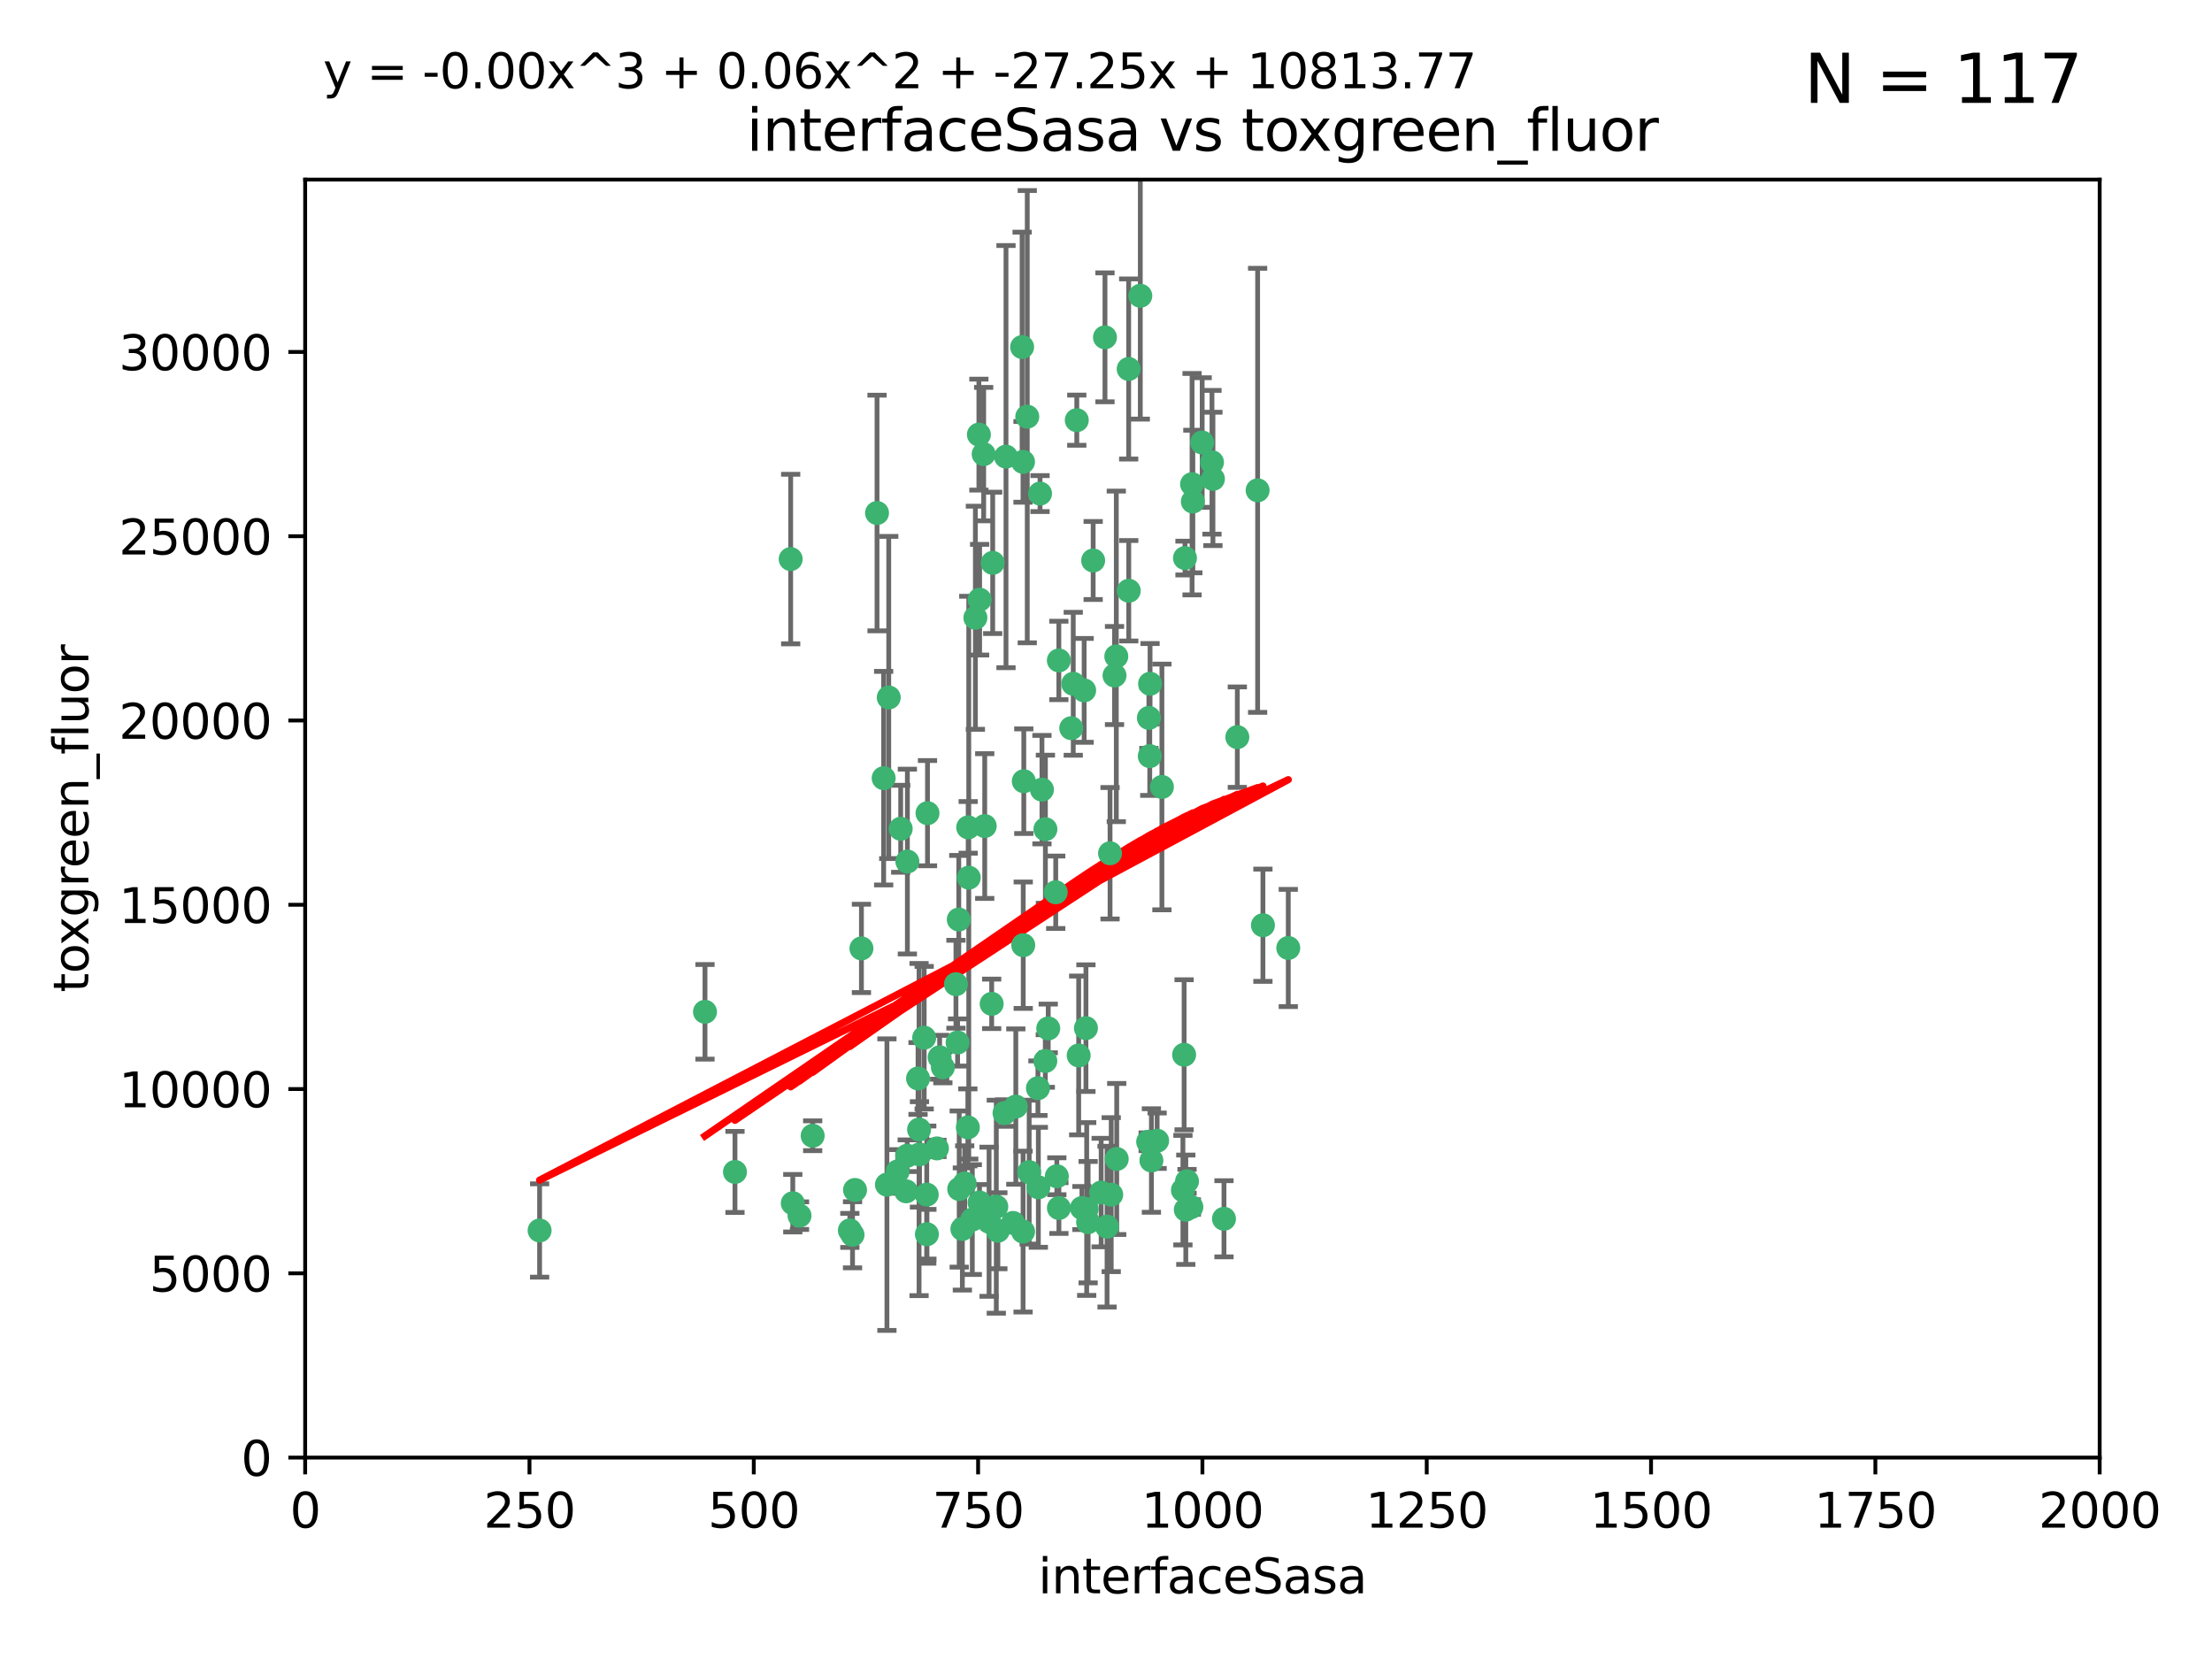 <?xml version="1.0" encoding="utf-8" standalone="no"?>
<!DOCTYPE svg PUBLIC "-//W3C//DTD SVG 1.1//EN"
  "http://www.w3.org/Graphics/SVG/1.1/DTD/svg11.dtd">
<svg xmlns:xlink="http://www.w3.org/1999/xlink" width="460.8pt" height="345.6pt" viewBox="0 0 460.8 345.6" xmlns="http://www.w3.org/2000/svg" version="1.1">
 <defs>
  <style type="text/css">*{stroke-linejoin: round; stroke-linecap: butt}</style>
 </defs>
 <g id="figure_1">
  <g id="patch_1">
   <path d="M 0 345.6 
L 460.8 345.6 
L 460.8 0 
L 0 0 
z
" style="fill: #ffffff"/>
  </g>
  <g id="axes_1">
   <g id="patch_2">
    <path d="M 63.571 303.64 
L 437.4 303.64 
L 437.4 37.411 
L 63.571 37.411 
z
" style="fill: #ffffff"/>
   </g>
   <g id="PathCollection_1">
    <defs>
     <path id="meb4106c09e" d="M 0 1.118 
C 0.297 1.118 0.581 1 0.791 0.791 
C 1 0.581 1.118 0.297 1.118 0 
C 1.118 -0.297 1 -0.581 0.791 -0.791 
C 0.581 -1 0.297 -1.118 0 -1.118 
C -0.297 -1.118 -0.581 -1 -0.791 -0.791 
C -1 -0.581 -1.118 -0.297 -1.118 0 
C -1.118 0.297 -1 0.581 -0.791 0.791 
C -0.581 1 -0.297 1.118 0 1.118 
z
" style="stroke: #3cb371"/>
    </defs>
    <g clip-path="url(#p5bdb4e379f)">
     <use xlink:href="#meb4106c09e" x="212.925" y="72.294" style="fill: #3cb371; stroke: #3cb371"/>
     <use xlink:href="#meb4106c09e" x="232.546" y="136.733" style="fill: #3cb371; stroke: #3cb371"/>
     <use xlink:href="#meb4106c09e" x="250.437" y="92.187" style="fill: #3cb371; stroke: #3cb371"/>
     <use xlink:href="#meb4106c09e" x="261.986" y="102.144" style="fill: #3cb371; stroke: #3cb371"/>
     <use xlink:href="#meb4106c09e" x="252.676" y="99.763" style="fill: #3cb371; stroke: #3cb371"/>
     <use xlink:href="#meb4106c09e" x="191.458" y="235.304" style="fill: #3cb371; stroke: #3cb371"/>
     <use xlink:href="#meb4106c09e" x="230.187" y="70.271" style="fill: #3cb371; stroke: #3cb371"/>
     <use xlink:href="#meb4106c09e" x="246.854" y="116.252" style="fill: #3cb371; stroke: #3cb371"/>
     <use xlink:href="#meb4106c09e" x="235.142" y="123.063" style="fill: #3cb371; stroke: #3cb371"/>
     <use xlink:href="#meb4106c09e" x="223.161" y="151.693" style="fill: #3cb371; stroke: #3cb371"/>
     <use xlink:href="#meb4106c09e" x="242.046" y="163.936" style="fill: #3cb371; stroke: #3cb371"/>
     <use xlink:href="#meb4106c09e" x="248.491" y="104.476" style="fill: #3cb371; stroke: #3cb371"/>
     <use xlink:href="#meb4106c09e" x="225.848" y="143.815" style="fill: #3cb371; stroke: #3cb371"/>
     <use xlink:href="#meb4106c09e" x="227.725" y="116.762" style="fill: #3cb371; stroke: #3cb371"/>
     <use xlink:href="#meb4106c09e" x="235.125" y="76.865" style="fill: #3cb371; stroke: #3cb371"/>
     <use xlink:href="#meb4106c09e" x="237.546" y="61.614" style="fill: #3cb371; stroke: #3cb371"/>
     <use xlink:href="#meb4106c09e" x="257.757" y="153.559" style="fill: #3cb371; stroke: #3cb371"/>
     <use xlink:href="#meb4106c09e" x="216.658" y="102.821" style="fill: #3cb371; stroke: #3cb371"/>
     <use xlink:href="#meb4106c09e" x="204.916" y="94.6" style="fill: #3cb371; stroke: #3cb371"/>
     <use xlink:href="#meb4106c09e" x="213.275" y="162.741" style="fill: #3cb371; stroke: #3cb371"/>
     <use xlink:href="#meb4106c09e" x="206.796" y="117.254" style="fill: #3cb371; stroke: #3cb371"/>
     <use xlink:href="#meb4106c09e" x="206.585" y="209.121" style="fill: #3cb371; stroke: #3cb371"/>
     <use xlink:href="#meb4106c09e" x="239.86" y="241.753" style="fill: #3cb371; stroke: #3cb371"/>
     <use xlink:href="#meb4106c09e" x="213.159" y="196.901" style="fill: #3cb371; stroke: #3cb371"/>
     <use xlink:href="#meb4106c09e" x="217.777" y="172.74" style="fill: #3cb371; stroke: #3cb371"/>
     <use xlink:href="#meb4106c09e" x="239.183" y="237.854" style="fill: #3cb371; stroke: #3cb371"/>
     <use xlink:href="#meb4106c09e" x="220.577" y="137.58" style="fill: #3cb371; stroke: #3cb371"/>
     <use xlink:href="#meb4106c09e" x="217.06" y="164.499" style="fill: #3cb371; stroke: #3cb371"/>
     <use xlink:href="#meb4106c09e" x="223.577" y="142.442" style="fill: #3cb371; stroke: #3cb371"/>
     <use xlink:href="#meb4106c09e" x="184.763" y="246.782" style="fill: #3cb371; stroke: #3cb371"/>
     <use xlink:href="#meb4106c09e" x="203.92" y="90.534" style="fill: #3cb371; stroke: #3cb371"/>
     <use xlink:href="#meb4106c09e" x="247.024" y="252.006" style="fill: #3cb371; stroke: #3cb371"/>
     <use xlink:href="#meb4106c09e" x="239.332" y="149.553" style="fill: #3cb371; stroke: #3cb371"/>
     <use xlink:href="#meb4106c09e" x="204.073" y="124.926" style="fill: #3cb371; stroke: #3cb371"/>
     <use xlink:href="#meb4106c09e" x="248.329" y="100.862" style="fill: #3cb371; stroke: #3cb371"/>
     <use xlink:href="#meb4106c09e" x="182.701" y="106.867" style="fill: #3cb371; stroke: #3cb371"/>
     <use xlink:href="#meb4106c09e" x="239.579" y="142.44" style="fill: #3cb371; stroke: #3cb371"/>
     <use xlink:href="#meb4106c09e" x="226.377" y="251.856" style="fill: #3cb371; stroke: #3cb371"/>
     <use xlink:href="#meb4106c09e" x="247.28" y="246.08" style="fill: #3cb371; stroke: #3cb371"/>
     <use xlink:href="#meb4106c09e" x="216.22" y="226.692" style="fill: #3cb371; stroke: #3cb371"/>
     <use xlink:href="#meb4106c09e" x="207.873" y="256.385" style="fill: #3cb371; stroke: #3cb371"/>
     <use xlink:href="#meb4106c09e" x="213.998" y="86.8" style="fill: #3cb371; stroke: #3cb371"/>
     <use xlink:href="#meb4106c09e" x="188.766" y="248.172" style="fill: #3cb371; stroke: #3cb371"/>
     <use xlink:href="#meb4106c09e" x="232.635" y="241.437" style="fill: #3cb371; stroke: #3cb371"/>
     <use xlink:href="#meb4106c09e" x="263.091" y="192.743" style="fill: #3cb371; stroke: #3cb371"/>
     <use xlink:href="#meb4106c09e" x="211.613" y="230.522" style="fill: #3cb371; stroke: #3cb371"/>
     <use xlink:href="#meb4106c09e" x="252.476" y="96.298" style="fill: #3cb371; stroke: #3cb371"/>
     <use xlink:href="#meb4106c09e" x="220.589" y="251.655" style="fill: #3cb371; stroke: #3cb371"/>
     <use xlink:href="#meb4106c09e" x="214.396" y="244.178" style="fill: #3cb371; stroke: #3cb371"/>
     <use xlink:href="#meb4106c09e" x="203.191" y="128.689" style="fill: #3cb371; stroke: #3cb371"/>
     <use xlink:href="#meb4106c09e" x="230.62" y="255.535" style="fill: #3cb371; stroke: #3cb371"/>
     <use xlink:href="#meb4106c09e" x="219.927" y="185.876" style="fill: #3cb371; stroke: #3cb371"/>
     <use xlink:href="#meb4106c09e" x="178.12" y="247.891" style="fill: #3cb371; stroke: #3cb371"/>
     <use xlink:href="#meb4106c09e" x="226.22" y="214.179" style="fill: #3cb371; stroke: #3cb371"/>
     <use xlink:href="#meb4106c09e" x="218.368" y="214.241" style="fill: #3cb371; stroke: #3cb371"/>
     <use xlink:href="#meb4106c09e" x="209.568" y="95.121" style="fill: #3cb371; stroke: #3cb371"/>
     <use xlink:href="#meb4106c09e" x="248.185" y="251.452" style="fill: #3cb371; stroke: #3cb371"/>
     <use xlink:href="#meb4106c09e" x="220.157" y="245.034" style="fill: #3cb371; stroke: #3cb371"/>
     <use xlink:href="#meb4106c09e" x="213.11" y="96.211" style="fill: #3cb371; stroke: #3cb371"/>
     <use xlink:href="#meb4106c09e" x="189.023" y="179.478" style="fill: #3cb371; stroke: #3cb371"/>
     <use xlink:href="#meb4106c09e" x="246.424" y="247.93" style="fill: #3cb371; stroke: #3cb371"/>
     <use xlink:href="#meb4106c09e" x="193.215" y="169.397" style="fill: #3cb371; stroke: #3cb371"/>
     <use xlink:href="#meb4106c09e" x="199.14" y="205.029" style="fill: #3cb371; stroke: #3cb371"/>
     <use xlink:href="#meb4106c09e" x="226.676" y="254.598" style="fill: #3cb371; stroke: #3cb371"/>
     <use xlink:href="#meb4106c09e" x="209.265" y="231.871" style="fill: #3cb371; stroke: #3cb371"/>
     <use xlink:href="#meb4106c09e" x="268.37" y="197.478" style="fill: #3cb371; stroke: #3cb371"/>
     <use xlink:href="#meb4106c09e" x="224.314" y="87.531" style="fill: #3cb371; stroke: #3cb371"/>
     <use xlink:href="#meb4106c09e" x="216.308" y="247.337" style="fill: #3cb371; stroke: #3cb371"/>
     <use xlink:href="#meb4106c09e" x="231.488" y="248.866" style="fill: #3cb371; stroke: #3cb371"/>
     <use xlink:href="#meb4106c09e" x="239.516" y="157.513" style="fill: #3cb371; stroke: #3cb371"/>
     <use xlink:href="#meb4106c09e" x="201.813" y="182.831" style="fill: #3cb371; stroke: #3cb371"/>
     <use xlink:href="#meb4106c09e" x="229.39" y="248.434" style="fill: #3cb371; stroke: #3cb371"/>
     <use xlink:href="#meb4106c09e" x="231.243" y="177.75" style="fill: #3cb371; stroke: #3cb371"/>
     <use xlink:href="#meb4106c09e" x="164.714" y="116.464" style="fill: #3cb371; stroke: #3cb371"/>
     <use xlink:href="#meb4106c09e" x="224.71" y="219.87" style="fill: #3cb371; stroke: #3cb371"/>
     <use xlink:href="#meb4106c09e" x="205.136" y="172.082" style="fill: #3cb371; stroke: #3cb371"/>
     <use xlink:href="#meb4106c09e" x="213.125" y="256.562" style="fill: #3cb371; stroke: #3cb371"/>
     <use xlink:href="#meb4106c09e" x="201.621" y="234.855" style="fill: #3cb371; stroke: #3cb371"/>
     <use xlink:href="#meb4106c09e" x="201.69" y="172.356" style="fill: #3cb371; stroke: #3cb371"/>
     <use xlink:href="#meb4106c09e" x="246.671" y="219.725" style="fill: #3cb371; stroke: #3cb371"/>
     <use xlink:href="#meb4106c09e" x="191.542" y="240.483" style="fill: #3cb371; stroke: #3cb371"/>
     <use xlink:href="#meb4106c09e" x="199.731" y="191.554" style="fill: #3cb371; stroke: #3cb371"/>
     <use xlink:href="#meb4106c09e" x="196.417" y="222.343" style="fill: #3cb371; stroke: #3cb371"/>
     <use xlink:href="#meb4106c09e" x="199.821" y="247.697" style="fill: #3cb371; stroke: #3cb371"/>
     <use xlink:href="#meb4106c09e" x="185.142" y="145.3" style="fill: #3cb371; stroke: #3cb371"/>
     <use xlink:href="#meb4106c09e" x="206.043" y="254.514" style="fill: #3cb371; stroke: #3cb371"/>
     <use xlink:href="#meb4106c09e" x="192.525" y="216.17" style="fill: #3cb371; stroke: #3cb371"/>
     <use xlink:href="#meb4106c09e" x="254.979" y="253.898" style="fill: #3cb371; stroke: #3cb371"/>
     <use xlink:href="#meb4106c09e" x="184.082" y="162.105" style="fill: #3cb371; stroke: #3cb371"/>
     <use xlink:href="#meb4106c09e" x="232.174" y="140.722" style="fill: #3cb371; stroke: #3cb371"/>
     <use xlink:href="#meb4106c09e" x="200.477" y="256.018" style="fill: #3cb371; stroke: #3cb371"/>
     <use xlink:href="#meb4106c09e" x="179.453" y="197.571" style="fill: #3cb371; stroke: #3cb371"/>
     <use xlink:href="#meb4106c09e" x="211.034" y="254.764" style="fill: #3cb371; stroke: #3cb371"/>
     <use xlink:href="#meb4106c09e" x="177.598" y="257.228" style="fill: #3cb371; stroke: #3cb371"/>
     <use xlink:href="#meb4106c09e" x="241.052" y="237.633" style="fill: #3cb371; stroke: #3cb371"/>
     <use xlink:href="#meb4106c09e" x="165.152" y="250.652" style="fill: #3cb371; stroke: #3cb371"/>
     <use xlink:href="#meb4106c09e" x="193.088" y="257.112" style="fill: #3cb371; stroke: #3cb371"/>
     <use xlink:href="#meb4106c09e" x="112.41" y="256.331" style="fill: #3cb371; stroke: #3cb371"/>
     <use xlink:href="#meb4106c09e" x="202.548" y="254.057" style="fill: #3cb371; stroke: #3cb371"/>
     <use xlink:href="#meb4106c09e" x="217.757" y="221.023" style="fill: #3cb371; stroke: #3cb371"/>
     <use xlink:href="#meb4106c09e" x="169.294" y="236.599" style="fill: #3cb371; stroke: #3cb371"/>
     <use xlink:href="#meb4106c09e" x="191.245" y="224.667" style="fill: #3cb371; stroke: #3cb371"/>
     <use xlink:href="#meb4106c09e" x="207.548" y="251.374" style="fill: #3cb371; stroke: #3cb371"/>
     <use xlink:href="#meb4106c09e" x="166.554" y="253.241" style="fill: #3cb371; stroke: #3cb371"/>
     <use xlink:href="#meb4106c09e" x="195.181" y="239.234" style="fill: #3cb371; stroke: #3cb371"/>
     <use xlink:href="#meb4106c09e" x="187.002" y="244.025" style="fill: #3cb371; stroke: #3cb371"/>
     <use xlink:href="#meb4106c09e" x="204.052" y="250.509" style="fill: #3cb371; stroke: #3cb371"/>
     <use xlink:href="#meb4106c09e" x="195.744" y="220.252" style="fill: #3cb371; stroke: #3cb371"/>
     <use xlink:href="#meb4106c09e" x="187.632" y="172.649" style="fill: #3cb371; stroke: #3cb371"/>
     <use xlink:href="#meb4106c09e" x="177.039" y="256.316" style="fill: #3cb371; stroke: #3cb371"/>
     <use xlink:href="#meb4106c09e" x="188.987" y="240.757" style="fill: #3cb371; stroke: #3cb371"/>
     <use xlink:href="#meb4106c09e" x="200.968" y="246.532" style="fill: #3cb371; stroke: #3cb371"/>
     <use xlink:href="#meb4106c09e" x="199.484" y="217.17" style="fill: #3cb371; stroke: #3cb371"/>
     <use xlink:href="#meb4106c09e" x="153.109" y="244.135" style="fill: #3cb371; stroke: #3cb371"/>
     <use xlink:href="#meb4106c09e" x="193.058" y="248.861" style="fill: #3cb371; stroke: #3cb371"/>
     <use xlink:href="#meb4106c09e" x="225.383" y="251.653" style="fill: #3cb371; stroke: #3cb371"/>
     <use xlink:href="#meb4106c09e" x="146.862" y="210.779" style="fill: #3cb371; stroke: #3cb371"/>
    </g>
   </g>
   <g id="matplotlib.axis_1">
    <g id="xtick_1">
     <g id="line2d_1">
      <defs>
       <path id="m95da082bc1" d="M 0 0 
L 0 3.5 
" style="stroke: #000000; stroke-width: 0.8"/>
      </defs>
      <g>
       <use xlink:href="#m95da082bc1" x="63.571" y="303.64" style="stroke: #000000; stroke-width: 0.8"/>
      </g>
     </g>
     <g id="text_1">
      <!-- 0 -->
      <g transform="translate(60.39 318.238)scale(0.1 -0.1)">
       <defs>
        <path id="DejaVuSans-30" d="M 2034 4250 
Q 1547 4250 1301 3770 
Q 1056 3291 1056 2328 
Q 1056 1369 1301 889 
Q 1547 409 2034 409 
Q 2525 409 2770 889 
Q 3016 1369 3016 2328 
Q 3016 3291 2770 3770 
Q 2525 4250 2034 4250 
z
M 2034 4750 
Q 2819 4750 3233 4129 
Q 3647 3509 3647 2328 
Q 3647 1150 3233 529 
Q 2819 -91 2034 -91 
Q 1250 -91 836 529 
Q 422 1150 422 2328 
Q 422 3509 836 4129 
Q 1250 4750 2034 4750 
z
" transform="scale(0.016)"/>
       </defs>
       <use xlink:href="#DejaVuSans-30"/>
      </g>
     </g>
    </g>
    <g id="xtick_2">
     <g id="line2d_2">
      <g>
       <use xlink:href="#m95da082bc1" x="110.3" y="303.64" style="stroke: #000000; stroke-width: 0.8"/>
      </g>
     </g>
     <g id="text_2">
      <!-- 250 -->
      <g transform="translate(100.756 318.238)scale(0.1 -0.1)">
       <defs>
        <path id="DejaVuSans-32" d="M 1228 531 
L 3431 531 
L 3431 0 
L 469 0 
L 469 531 
Q 828 903 1448 1529 
Q 2069 2156 2228 2338 
Q 2531 2678 2651 2914 
Q 2772 3150 2772 3378 
Q 2772 3750 2511 3984 
Q 2250 4219 1831 4219 
Q 1534 4219 1204 4116 
Q 875 4013 500 3803 
L 500 4441 
Q 881 4594 1212 4672 
Q 1544 4750 1819 4750 
Q 2544 4750 2975 4387 
Q 3406 4025 3406 3419 
Q 3406 3131 3298 2873 
Q 3191 2616 2906 2266 
Q 2828 2175 2409 1742 
Q 1991 1309 1228 531 
z
" transform="scale(0.016)"/>
        <path id="DejaVuSans-35" d="M 691 4666 
L 3169 4666 
L 3169 4134 
L 1269 4134 
L 1269 2991 
Q 1406 3038 1543 3061 
Q 1681 3084 1819 3084 
Q 2600 3084 3056 2656 
Q 3513 2228 3513 1497 
Q 3513 744 3044 326 
Q 2575 -91 1722 -91 
Q 1428 -91 1123 -41 
Q 819 9 494 109 
L 494 744 
Q 775 591 1075 516 
Q 1375 441 1709 441 
Q 2250 441 2565 725 
Q 2881 1009 2881 1497 
Q 2881 1984 2565 2268 
Q 2250 2553 1709 2553 
Q 1456 2553 1204 2497 
Q 953 2441 691 2322 
L 691 4666 
z
" transform="scale(0.016)"/>
       </defs>
       <use xlink:href="#DejaVuSans-32"/>
       <use xlink:href="#DejaVuSans-35" x="63.623"/>
       <use xlink:href="#DejaVuSans-30" x="127.246"/>
      </g>
     </g>
    </g>
    <g id="xtick_3">
     <g id="line2d_3">
      <g>
       <use xlink:href="#m95da082bc1" x="157.028" y="303.64" style="stroke: #000000; stroke-width: 0.8"/>
      </g>
     </g>
     <g id="text_3">
      <!-- 500 -->
      <g transform="translate(147.485 318.238)scale(0.1 -0.1)">
       <use xlink:href="#DejaVuSans-35"/>
       <use xlink:href="#DejaVuSans-30" x="63.623"/>
       <use xlink:href="#DejaVuSans-30" x="127.246"/>
      </g>
     </g>
    </g>
    <g id="xtick_4">
     <g id="line2d_4">
      <g>
       <use xlink:href="#m95da082bc1" x="203.757" y="303.64" style="stroke: #000000; stroke-width: 0.8"/>
      </g>
     </g>
     <g id="text_4">
      <!-- 750 -->
      <g transform="translate(194.213 318.238)scale(0.1 -0.1)">
       <defs>
        <path id="DejaVuSans-37" d="M 525 4666 
L 3525 4666 
L 3525 4397 
L 1831 0 
L 1172 0 
L 2766 4134 
L 525 4134 
L 525 4666 
z
" transform="scale(0.016)"/>
       </defs>
       <use xlink:href="#DejaVuSans-37"/>
       <use xlink:href="#DejaVuSans-35" x="63.623"/>
       <use xlink:href="#DejaVuSans-30" x="127.246"/>
      </g>
     </g>
    </g>
    <g id="xtick_5">
     <g id="line2d_5">
      <g>
       <use xlink:href="#m95da082bc1" x="250.486" y="303.64" style="stroke: #000000; stroke-width: 0.8"/>
      </g>
     </g>
     <g id="text_5">
      <!-- 1000 -->
      <g transform="translate(237.761 318.238)scale(0.1 -0.1)">
       <defs>
        <path id="DejaVuSans-31" d="M 794 531 
L 1825 531 
L 1825 4091 
L 703 3866 
L 703 4441 
L 1819 4666 
L 2450 4666 
L 2450 531 
L 3481 531 
L 3481 0 
L 794 0 
L 794 531 
z
" transform="scale(0.016)"/>
       </defs>
       <use xlink:href="#DejaVuSans-31"/>
       <use xlink:href="#DejaVuSans-30" x="63.623"/>
       <use xlink:href="#DejaVuSans-30" x="127.246"/>
       <use xlink:href="#DejaVuSans-30" x="190.869"/>
      </g>
     </g>
    </g>
    <g id="xtick_6">
     <g id="line2d_6">
      <g>
       <use xlink:href="#m95da082bc1" x="297.214" y="303.64" style="stroke: #000000; stroke-width: 0.8"/>
      </g>
     </g>
     <g id="text_6">
      <!-- 1250 -->
      <g transform="translate(284.489 318.238)scale(0.1 -0.1)">
       <use xlink:href="#DejaVuSans-31"/>
       <use xlink:href="#DejaVuSans-32" x="63.623"/>
       <use xlink:href="#DejaVuSans-35" x="127.246"/>
       <use xlink:href="#DejaVuSans-30" x="190.869"/>
      </g>
     </g>
    </g>
    <g id="xtick_7">
     <g id="line2d_7">
      <g>
       <use xlink:href="#m95da082bc1" x="343.943" y="303.64" style="stroke: #000000; stroke-width: 0.8"/>
      </g>
     </g>
     <g id="text_7">
      <!-- 1500 -->
      <g transform="translate(331.218 318.238)scale(0.1 -0.1)">
       <use xlink:href="#DejaVuSans-31"/>
       <use xlink:href="#DejaVuSans-35" x="63.623"/>
       <use xlink:href="#DejaVuSans-30" x="127.246"/>
       <use xlink:href="#DejaVuSans-30" x="190.869"/>
      </g>
     </g>
    </g>
    <g id="xtick_8">
     <g id="line2d_8">
      <g>
       <use xlink:href="#m95da082bc1" x="390.671" y="303.64" style="stroke: #000000; stroke-width: 0.8"/>
      </g>
     </g>
     <g id="text_8">
      <!-- 1750 -->
      <g transform="translate(377.946 318.238)scale(0.1 -0.1)">
       <use xlink:href="#DejaVuSans-31"/>
       <use xlink:href="#DejaVuSans-37" x="63.623"/>
       <use xlink:href="#DejaVuSans-35" x="127.246"/>
       <use xlink:href="#DejaVuSans-30" x="190.869"/>
      </g>
     </g>
    </g>
    <g id="xtick_9">
     <g id="line2d_9">
      <g>
       <use xlink:href="#m95da082bc1" x="437.4" y="303.64" style="stroke: #000000; stroke-width: 0.8"/>
      </g>
     </g>
     <g id="text_9">
      <!-- 2000 -->
      <g transform="translate(424.675 318.238)scale(0.1 -0.1)">
       <use xlink:href="#DejaVuSans-32"/>
       <use xlink:href="#DejaVuSans-30" x="63.623"/>
       <use xlink:href="#DejaVuSans-30" x="127.246"/>
       <use xlink:href="#DejaVuSans-30" x="190.869"/>
      </g>
     </g>
    </g>
    <g id="text_10">
     <!-- interfaceSasa -->
     <g transform="translate(216.279 331.917)scale(0.1 -0.1)">
      <defs>
       <path id="DejaVuSans-69" d="M 603 3500 
L 1178 3500 
L 1178 0 
L 603 0 
L 603 3500 
z
M 603 4863 
L 1178 4863 
L 1178 4134 
L 603 4134 
L 603 4863 
z
" transform="scale(0.016)"/>
       <path id="DejaVuSans-6e" d="M 3513 2113 
L 3513 0 
L 2938 0 
L 2938 2094 
Q 2938 2591 2744 2837 
Q 2550 3084 2163 3084 
Q 1697 3084 1428 2787 
Q 1159 2491 1159 1978 
L 1159 0 
L 581 0 
L 581 3500 
L 1159 3500 
L 1159 2956 
Q 1366 3272 1645 3428 
Q 1925 3584 2291 3584 
Q 2894 3584 3203 3211 
Q 3513 2838 3513 2113 
z
" transform="scale(0.016)"/>
       <path id="DejaVuSans-74" d="M 1172 4494 
L 1172 3500 
L 2356 3500 
L 2356 3053 
L 1172 3053 
L 1172 1153 
Q 1172 725 1289 603 
Q 1406 481 1766 481 
L 2356 481 
L 2356 0 
L 1766 0 
Q 1100 0 847 248 
Q 594 497 594 1153 
L 594 3053 
L 172 3053 
L 172 3500 
L 594 3500 
L 594 4494 
L 1172 4494 
z
" transform="scale(0.016)"/>
       <path id="DejaVuSans-65" d="M 3597 1894 
L 3597 1613 
L 953 1613 
Q 991 1019 1311 708 
Q 1631 397 2203 397 
Q 2534 397 2845 478 
Q 3156 559 3463 722 
L 3463 178 
Q 3153 47 2828 -22 
Q 2503 -91 2169 -91 
Q 1331 -91 842 396 
Q 353 884 353 1716 
Q 353 2575 817 3079 
Q 1281 3584 2069 3584 
Q 2775 3584 3186 3129 
Q 3597 2675 3597 1894 
z
M 3022 2063 
Q 3016 2534 2758 2815 
Q 2500 3097 2075 3097 
Q 1594 3097 1305 2825 
Q 1016 2553 972 2059 
L 3022 2063 
z
" transform="scale(0.016)"/>
       <path id="DejaVuSans-72" d="M 2631 2963 
Q 2534 3019 2420 3045 
Q 2306 3072 2169 3072 
Q 1681 3072 1420 2755 
Q 1159 2438 1159 1844 
L 1159 0 
L 581 0 
L 581 3500 
L 1159 3500 
L 1159 2956 
Q 1341 3275 1631 3429 
Q 1922 3584 2338 3584 
Q 2397 3584 2469 3576 
Q 2541 3569 2628 3553 
L 2631 2963 
z
" transform="scale(0.016)"/>
       <path id="DejaVuSans-66" d="M 2375 4863 
L 2375 4384 
L 1825 4384 
Q 1516 4384 1395 4259 
Q 1275 4134 1275 3809 
L 1275 3500 
L 2222 3500 
L 2222 3053 
L 1275 3053 
L 1275 0 
L 697 0 
L 697 3053 
L 147 3053 
L 147 3500 
L 697 3500 
L 697 3744 
Q 697 4328 969 4595 
Q 1241 4863 1831 4863 
L 2375 4863 
z
" transform="scale(0.016)"/>
       <path id="DejaVuSans-61" d="M 2194 1759 
Q 1497 1759 1228 1600 
Q 959 1441 959 1056 
Q 959 750 1161 570 
Q 1363 391 1709 391 
Q 2188 391 2477 730 
Q 2766 1069 2766 1631 
L 2766 1759 
L 2194 1759 
z
M 3341 1997 
L 3341 0 
L 2766 0 
L 2766 531 
Q 2569 213 2275 61 
Q 1981 -91 1556 -91 
Q 1019 -91 701 211 
Q 384 513 384 1019 
Q 384 1609 779 1909 
Q 1175 2209 1959 2209 
L 2766 2209 
L 2766 2266 
Q 2766 2663 2505 2880 
Q 2244 3097 1772 3097 
Q 1472 3097 1187 3025 
Q 903 2953 641 2809 
L 641 3341 
Q 956 3463 1253 3523 
Q 1550 3584 1831 3584 
Q 2591 3584 2966 3190 
Q 3341 2797 3341 1997 
z
" transform="scale(0.016)"/>
       <path id="DejaVuSans-63" d="M 3122 3366 
L 3122 2828 
Q 2878 2963 2633 3030 
Q 2388 3097 2138 3097 
Q 1578 3097 1268 2742 
Q 959 2388 959 1747 
Q 959 1106 1268 751 
Q 1578 397 2138 397 
Q 2388 397 2633 464 
Q 2878 531 3122 666 
L 3122 134 
Q 2881 22 2623 -34 
Q 2366 -91 2075 -91 
Q 1284 -91 818 406 
Q 353 903 353 1747 
Q 353 2603 823 3093 
Q 1294 3584 2113 3584 
Q 2378 3584 2631 3529 
Q 2884 3475 3122 3366 
z
" transform="scale(0.016)"/>
       <path id="DejaVuSans-53" d="M 3425 4513 
L 3425 3897 
Q 3066 4069 2747 4153 
Q 2428 4238 2131 4238 
Q 1616 4238 1336 4038 
Q 1056 3838 1056 3469 
Q 1056 3159 1242 3001 
Q 1428 2844 1947 2747 
L 2328 2669 
Q 3034 2534 3370 2195 
Q 3706 1856 3706 1288 
Q 3706 609 3251 259 
Q 2797 -91 1919 -91 
Q 1588 -91 1214 -16 
Q 841 59 441 206 
L 441 856 
Q 825 641 1194 531 
Q 1563 422 1919 422 
Q 2459 422 2753 634 
Q 3047 847 3047 1241 
Q 3047 1584 2836 1778 
Q 2625 1972 2144 2069 
L 1759 2144 
Q 1053 2284 737 2584 
Q 422 2884 422 3419 
Q 422 4038 858 4394 
Q 1294 4750 2059 4750 
Q 2388 4750 2728 4690 
Q 3069 4631 3425 4513 
z
" transform="scale(0.016)"/>
       <path id="DejaVuSans-73" d="M 2834 3397 
L 2834 2853 
Q 2591 2978 2328 3040 
Q 2066 3103 1784 3103 
Q 1356 3103 1142 2972 
Q 928 2841 928 2578 
Q 928 2378 1081 2264 
Q 1234 2150 1697 2047 
L 1894 2003 
Q 2506 1872 2764 1633 
Q 3022 1394 3022 966 
Q 3022 478 2636 193 
Q 2250 -91 1575 -91 
Q 1294 -91 989 -36 
Q 684 19 347 128 
L 347 722 
Q 666 556 975 473 
Q 1284 391 1588 391 
Q 1994 391 2212 530 
Q 2431 669 2431 922 
Q 2431 1156 2273 1281 
Q 2116 1406 1581 1522 
L 1381 1569 
Q 847 1681 609 1914 
Q 372 2147 372 2553 
Q 372 3047 722 3315 
Q 1072 3584 1716 3584 
Q 2034 3584 2315 3537 
Q 2597 3491 2834 3397 
z
" transform="scale(0.016)"/>
      </defs>
      <use xlink:href="#DejaVuSans-69"/>
      <use xlink:href="#DejaVuSans-6e" x="27.783"/>
      <use xlink:href="#DejaVuSans-74" x="91.162"/>
      <use xlink:href="#DejaVuSans-65" x="130.371"/>
      <use xlink:href="#DejaVuSans-72" x="191.895"/>
      <use xlink:href="#DejaVuSans-66" x="233.008"/>
      <use xlink:href="#DejaVuSans-61" x="268.213"/>
      <use xlink:href="#DejaVuSans-63" x="329.492"/>
      <use xlink:href="#DejaVuSans-65" x="384.473"/>
      <use xlink:href="#DejaVuSans-53" x="445.996"/>
      <use xlink:href="#DejaVuSans-61" x="509.473"/>
      <use xlink:href="#DejaVuSans-73" x="570.752"/>
      <use xlink:href="#DejaVuSans-61" x="622.852"/>
     </g>
    </g>
   </g>
   <g id="matplotlib.axis_2">
    <g id="ytick_1">
     <g id="line2d_10">
      <defs>
       <path id="mb7fbbf78e6" d="M 0 0 
L -3.5 0 
" style="stroke: #000000; stroke-width: 0.8"/>
      </defs>
      <g>
       <use xlink:href="#mb7fbbf78e6" x="63.571" y="303.64" style="stroke: #000000; stroke-width: 0.8"/>
      </g>
     </g>
     <g id="text_11">
      <!-- 0 -->
      <g transform="translate(50.209 307.439)scale(0.1 -0.1)">
       <use xlink:href="#DejaVuSans-30"/>
      </g>
     </g>
    </g>
    <g id="ytick_2">
     <g id="line2d_11">
      <g>
       <use xlink:href="#mb7fbbf78e6" x="63.571" y="265.253" style="stroke: #000000; stroke-width: 0.8"/>
      </g>
     </g>
     <g id="text_12">
      <!-- 5000 -->
      <g transform="translate(31.121 269.052)scale(0.1 -0.1)">
       <use xlink:href="#DejaVuSans-35"/>
       <use xlink:href="#DejaVuSans-30" x="63.623"/>
       <use xlink:href="#DejaVuSans-30" x="127.246"/>
       <use xlink:href="#DejaVuSans-30" x="190.869"/>
      </g>
     </g>
    </g>
    <g id="ytick_3">
     <g id="line2d_12">
      <g>
       <use xlink:href="#mb7fbbf78e6" x="63.571" y="226.866" style="stroke: #000000; stroke-width: 0.8"/>
      </g>
     </g>
     <g id="text_13">
      <!-- 10000 -->
      <g transform="translate(24.759 230.665)scale(0.1 -0.1)">
       <use xlink:href="#DejaVuSans-31"/>
       <use xlink:href="#DejaVuSans-30" x="63.623"/>
       <use xlink:href="#DejaVuSans-30" x="127.246"/>
       <use xlink:href="#DejaVuSans-30" x="190.869"/>
       <use xlink:href="#DejaVuSans-30" x="254.492"/>
      </g>
     </g>
    </g>
    <g id="ytick_4">
     <g id="line2d_13">
      <g>
       <use xlink:href="#mb7fbbf78e6" x="63.571" y="188.479" style="stroke: #000000; stroke-width: 0.8"/>
      </g>
     </g>
     <g id="text_14">
      <!-- 15000 -->
      <g transform="translate(24.759 192.278)scale(0.1 -0.1)">
       <use xlink:href="#DejaVuSans-31"/>
       <use xlink:href="#DejaVuSans-35" x="63.623"/>
       <use xlink:href="#DejaVuSans-30" x="127.246"/>
       <use xlink:href="#DejaVuSans-30" x="190.869"/>
       <use xlink:href="#DejaVuSans-30" x="254.492"/>
      </g>
     </g>
    </g>
    <g id="ytick_5">
     <g id="line2d_14">
      <g>
       <use xlink:href="#mb7fbbf78e6" x="63.571" y="150.092" style="stroke: #000000; stroke-width: 0.8"/>
      </g>
     </g>
     <g id="text_15">
      <!-- 20000 -->
      <g transform="translate(24.759 153.891)scale(0.1 -0.1)">
       <use xlink:href="#DejaVuSans-32"/>
       <use xlink:href="#DejaVuSans-30" x="63.623"/>
       <use xlink:href="#DejaVuSans-30" x="127.246"/>
       <use xlink:href="#DejaVuSans-30" x="190.869"/>
       <use xlink:href="#DejaVuSans-30" x="254.492"/>
      </g>
     </g>
    </g>
    <g id="ytick_6">
     <g id="line2d_15">
      <g>
       <use xlink:href="#mb7fbbf78e6" x="63.571" y="111.705" style="stroke: #000000; stroke-width: 0.8"/>
      </g>
     </g>
     <g id="text_16">
      <!-- 25000 -->
      <g transform="translate(24.759 115.504)scale(0.1 -0.1)">
       <use xlink:href="#DejaVuSans-32"/>
       <use xlink:href="#DejaVuSans-35" x="63.623"/>
       <use xlink:href="#DejaVuSans-30" x="127.246"/>
       <use xlink:href="#DejaVuSans-30" x="190.869"/>
       <use xlink:href="#DejaVuSans-30" x="254.492"/>
      </g>
     </g>
    </g>
    <g id="ytick_7">
     <g id="line2d_16">
      <g>
       <use xlink:href="#mb7fbbf78e6" x="63.571" y="73.317" style="stroke: #000000; stroke-width: 0.8"/>
      </g>
     </g>
     <g id="text_17">
      <!-- 30000 -->
      <g transform="translate(24.759 77.117)scale(0.1 -0.1)">
       <defs>
        <path id="DejaVuSans-33" d="M 2597 2516 
Q 3050 2419 3304 2112 
Q 3559 1806 3559 1356 
Q 3559 666 3084 287 
Q 2609 -91 1734 -91 
Q 1441 -91 1130 -33 
Q 819 25 488 141 
L 488 750 
Q 750 597 1062 519 
Q 1375 441 1716 441 
Q 2309 441 2620 675 
Q 2931 909 2931 1356 
Q 2931 1769 2642 2001 
Q 2353 2234 1838 2234 
L 1294 2234 
L 1294 2753 
L 1863 2753 
Q 2328 2753 2575 2939 
Q 2822 3125 2822 3475 
Q 2822 3834 2567 4026 
Q 2313 4219 1838 4219 
Q 1578 4219 1281 4162 
Q 984 4106 628 3988 
L 628 4550 
Q 988 4650 1302 4700 
Q 1616 4750 1894 4750 
Q 2613 4750 3031 4423 
Q 3450 4097 3450 3541 
Q 3450 3153 3228 2886 
Q 3006 2619 2597 2516 
z
" transform="scale(0.016)"/>
       </defs>
       <use xlink:href="#DejaVuSans-33"/>
       <use xlink:href="#DejaVuSans-30" x="63.623"/>
       <use xlink:href="#DejaVuSans-30" x="127.246"/>
       <use xlink:href="#DejaVuSans-30" x="190.869"/>
       <use xlink:href="#DejaVuSans-30" x="254.492"/>
      </g>
     </g>
    </g>
    <g id="text_18">
     <!-- toxgreen_fluor -->
     <g transform="translate(18.401 206.72)rotate(-90)scale(0.1 -0.1)">
      <defs>
       <path id="DejaVuSans-6f" d="M 1959 3097 
Q 1497 3097 1228 2736 
Q 959 2375 959 1747 
Q 959 1119 1226 758 
Q 1494 397 1959 397 
Q 2419 397 2687 759 
Q 2956 1122 2956 1747 
Q 2956 2369 2687 2733 
Q 2419 3097 1959 3097 
z
M 1959 3584 
Q 2709 3584 3137 3096 
Q 3566 2609 3566 1747 
Q 3566 888 3137 398 
Q 2709 -91 1959 -91 
Q 1206 -91 779 398 
Q 353 888 353 1747 
Q 353 2609 779 3096 
Q 1206 3584 1959 3584 
z
" transform="scale(0.016)"/>
       <path id="DejaVuSans-78" d="M 3513 3500 
L 2247 1797 
L 3578 0 
L 2900 0 
L 1881 1375 
L 863 0 
L 184 0 
L 1544 1831 
L 300 3500 
L 978 3500 
L 1906 2253 
L 2834 3500 
L 3513 3500 
z
" transform="scale(0.016)"/>
       <path id="DejaVuSans-67" d="M 2906 1791 
Q 2906 2416 2648 2759 
Q 2391 3103 1925 3103 
Q 1463 3103 1205 2759 
Q 947 2416 947 1791 
Q 947 1169 1205 825 
Q 1463 481 1925 481 
Q 2391 481 2648 825 
Q 2906 1169 2906 1791 
z
M 3481 434 
Q 3481 -459 3084 -895 
Q 2688 -1331 1869 -1331 
Q 1566 -1331 1297 -1286 
Q 1028 -1241 775 -1147 
L 775 -588 
Q 1028 -725 1275 -790 
Q 1522 -856 1778 -856 
Q 2344 -856 2625 -561 
Q 2906 -266 2906 331 
L 2906 616 
Q 2728 306 2450 153 
Q 2172 0 1784 0 
Q 1141 0 747 490 
Q 353 981 353 1791 
Q 353 2603 747 3093 
Q 1141 3584 1784 3584 
Q 2172 3584 2450 3431 
Q 2728 3278 2906 2969 
L 2906 3500 
L 3481 3500 
L 3481 434 
z
" transform="scale(0.016)"/>
       <path id="DejaVuSans-5f" d="M 3263 -1063 
L 3263 -1509 
L -63 -1509 
L -63 -1063 
L 3263 -1063 
z
" transform="scale(0.016)"/>
       <path id="DejaVuSans-6c" d="M 603 4863 
L 1178 4863 
L 1178 0 
L 603 0 
L 603 4863 
z
" transform="scale(0.016)"/>
       <path id="DejaVuSans-75" d="M 544 1381 
L 544 3500 
L 1119 3500 
L 1119 1403 
Q 1119 906 1312 657 
Q 1506 409 1894 409 
Q 2359 409 2629 706 
Q 2900 1003 2900 1516 
L 2900 3500 
L 3475 3500 
L 3475 0 
L 2900 0 
L 2900 538 
Q 2691 219 2414 64 
Q 2138 -91 1772 -91 
Q 1169 -91 856 284 
Q 544 659 544 1381 
z
M 1991 3584 
L 1991 3584 
z
" transform="scale(0.016)"/>
      </defs>
      <use xlink:href="#DejaVuSans-74"/>
      <use xlink:href="#DejaVuSans-6f" x="39.209"/>
      <use xlink:href="#DejaVuSans-78" x="97.266"/>
      <use xlink:href="#DejaVuSans-67" x="156.445"/>
      <use xlink:href="#DejaVuSans-72" x="219.922"/>
      <use xlink:href="#DejaVuSans-65" x="258.785"/>
      <use xlink:href="#DejaVuSans-65" x="320.309"/>
      <use xlink:href="#DejaVuSans-6e" x="381.832"/>
      <use xlink:href="#DejaVuSans-5f" x="445.211"/>
      <use xlink:href="#DejaVuSans-66" x="495.211"/>
      <use xlink:href="#DejaVuSans-6c" x="530.416"/>
      <use xlink:href="#DejaVuSans-75" x="558.199"/>
      <use xlink:href="#DejaVuSans-6f" x="621.578"/>
      <use xlink:href="#DejaVuSans-72" x="682.76"/>
     </g>
    </g>
   </g>
   <g id="LineCollection_1">
    <path d="M 212.925 96.224 
L 212.925 48.364 
" clip-path="url(#p5bdb4e379f)" style="fill: none; stroke: #696969"/>
    <path d="M 232.546 171.165 
L 232.546 102.302 
" clip-path="url(#p5bdb4e379f)" style="fill: none; stroke: #696969"/>
    <path d="M 250.437 105.69 
L 250.437 78.685 
" clip-path="url(#p5bdb4e379f)" style="fill: none; stroke: #696969"/>
    <path d="M 261.986 148.395 
L 261.986 55.893 
" clip-path="url(#p5bdb4e379f)" style="fill: none; stroke: #696969"/>
    <path d="M 252.676 113.651 
L 252.676 85.875 
" clip-path="url(#p5bdb4e379f)" style="fill: none; stroke: #696969"/>
    <path d="M 191.458 269.906 
L 191.458 200.702 
" clip-path="url(#p5bdb4e379f)" style="fill: none; stroke: #696969"/>
    <path d="M 230.187 83.696 
L 230.187 56.846 
" clip-path="url(#p5bdb4e379f)" style="fill: none; stroke: #696969"/>
    <path d="M 246.854 119.772 
L 246.854 112.733 
" clip-path="url(#p5bdb4e379f)" style="fill: none; stroke: #696969"/>
    <path d="M 235.142 133.529 
L 235.142 112.598 
" clip-path="url(#p5bdb4e379f)" style="fill: none; stroke: #696969"/>
    <path d="M 223.161 152.217 
L 223.161 151.168 
" clip-path="url(#p5bdb4e379f)" style="fill: none; stroke: #696969"/>
    <path d="M 242.046 189.529 
L 242.046 138.343 
" clip-path="url(#p5bdb4e379f)" style="fill: none; stroke: #696969"/>
    <path d="M 248.491 119.328 
L 248.491 89.623 
" clip-path="url(#p5bdb4e379f)" style="fill: none; stroke: #696969"/>
    <path d="M 225.848 154.632 
L 225.848 132.999 
" clip-path="url(#p5bdb4e379f)" style="fill: none; stroke: #696969"/>
    <path d="M 227.725 124.89 
L 227.725 108.635 
" clip-path="url(#p5bdb4e379f)" style="fill: none; stroke: #696969"/>
    <path d="M 235.125 95.625 
L 235.125 58.105 
" clip-path="url(#p5bdb4e379f)" style="fill: none; stroke: #696969"/>
    <path d="M 237.546 87.306 
L 237.546 35.922 
" clip-path="url(#p5bdb4e379f)" style="fill: none; stroke: #696969"/>
    <path d="M 257.757 164.019 
L 257.757 143.098 
" clip-path="url(#p5bdb4e379f)" style="fill: none; stroke: #696969"/>
    <path d="M 216.658 106.565 
L 216.658 99.077 
" clip-path="url(#p5bdb4e379f)" style="fill: none; stroke: #696969"/>
    <path d="M 204.916 108.495 
L 204.916 80.704 
" clip-path="url(#p5bdb4e379f)" style="fill: none; stroke: #696969"/>
    <path d="M 213.275 173.639 
L 213.275 151.843 
" clip-path="url(#p5bdb4e379f)" style="fill: none; stroke: #696969"/>
    <path d="M 206.796 131.975 
L 206.796 102.532 
" clip-path="url(#p5bdb4e379f)" style="fill: none; stroke: #696969"/>
    <path d="M 206.585 214.275 
L 206.585 203.967 
" clip-path="url(#p5bdb4e379f)" style="fill: none; stroke: #696969"/>
    <path d="M 239.86 252.535 
L 239.86 230.97 
" clip-path="url(#p5bdb4e379f)" style="fill: none; stroke: #696969"/>
    <path d="M 213.159 210.068 
L 213.159 183.734 
" clip-path="url(#p5bdb4e379f)" style="fill: none; stroke: #696969"/>
    <path d="M 217.777 188.163 
L 217.777 157.316 
" clip-path="url(#p5bdb4e379f)" style="fill: none; stroke: #696969"/>
    <path d="M 239.183 239.704 
L 239.183 236.004 
" clip-path="url(#p5bdb4e379f)" style="fill: none; stroke: #696969"/>
    <path d="M 220.577 145.75 
L 220.577 129.411 
" clip-path="url(#p5bdb4e379f)" style="fill: none; stroke: #696969"/>
    <path d="M 217.06 175.794 
L 217.06 153.204 
" clip-path="url(#p5bdb4e379f)" style="fill: none; stroke: #696969"/>
    <path d="M 223.577 157.326 
L 223.577 127.559 
" clip-path="url(#p5bdb4e379f)" style="fill: none; stroke: #696969"/>
    <path d="M 184.763 277.15 
L 184.763 216.415 
" clip-path="url(#p5bdb4e379f)" style="fill: none; stroke: #696969"/>
    <path d="M 203.92 102.091 
L 203.92 78.978 
" clip-path="url(#p5bdb4e379f)" style="fill: none; stroke: #696969"/>
    <path d="M 247.024 263.397 
L 247.024 240.615 
" clip-path="url(#p5bdb4e379f)" style="fill: none; stroke: #696969"/>
    <path d="M 239.332 155.89 
L 239.332 143.216 
" clip-path="url(#p5bdb4e379f)" style="fill: none; stroke: #696969"/>
    <path d="M 204.073 136.454 
L 204.073 113.398 
" clip-path="url(#p5bdb4e379f)" style="fill: none; stroke: #696969"/>
    <path d="M 248.329 123.923 
L 248.329 77.801 
" clip-path="url(#p5bdb4e379f)" style="fill: none; stroke: #696969"/>
    <path d="M 182.701 131.412 
L 182.701 82.321 
" clip-path="url(#p5bdb4e379f)" style="fill: none; stroke: #696969"/>
    <path d="M 239.579 150.817 
L 239.579 134.064 
" clip-path="url(#p5bdb4e379f)" style="fill: none; stroke: #696969"/>
    <path d="M 226.377 269.855 
L 226.377 233.857 
" clip-path="url(#p5bdb4e379f)" style="fill: none; stroke: #696969"/>
    <path d="M 247.28 248.555 
L 247.28 243.604 
" clip-path="url(#p5bdb4e379f)" style="fill: none; stroke: #696969"/>
    <path d="M 216.22 232.376 
L 216.22 221.008 
" clip-path="url(#p5bdb4e379f)" style="fill: none; stroke: #696969"/>
    <path d="M 207.873 264.301 
L 207.873 248.47 
" clip-path="url(#p5bdb4e379f)" style="fill: none; stroke: #696969"/>
    <path d="M 213.998 133.906 
L 213.998 39.694 
" clip-path="url(#p5bdb4e379f)" style="fill: none; stroke: #696969"/>
    <path d="M 188.766 248.702 
L 188.766 247.642 
" clip-path="url(#p5bdb4e379f)" style="fill: none; stroke: #696969"/>
    <path d="M 232.635 257.169 
L 232.635 225.706 
" clip-path="url(#p5bdb4e379f)" style="fill: none; stroke: #696969"/>
    <path d="M 263.091 204.435 
L 263.091 181.052 
" clip-path="url(#p5bdb4e379f)" style="fill: none; stroke: #696969"/>
    <path d="M 211.613 246.703 
L 211.613 214.34 
" clip-path="url(#p5bdb4e379f)" style="fill: none; stroke: #696969"/>
    <path d="M 252.476 111.272 
L 252.476 81.324 
" clip-path="url(#p5bdb4e379f)" style="fill: none; stroke: #696969"/>
    <path d="M 220.589 256.945 
L 220.589 246.364 
" clip-path="url(#p5bdb4e379f)" style="fill: none; stroke: #696969"/>
    <path d="M 214.396 259.164 
L 214.396 229.192 
" clip-path="url(#p5bdb4e379f)" style="fill: none; stroke: #696969"/>
    <path d="M 203.191 151.927 
L 203.191 105.45 
" clip-path="url(#p5bdb4e379f)" style="fill: none; stroke: #696969"/>
    <path d="M 230.62 272.278 
L 230.62 238.793 
" clip-path="url(#p5bdb4e379f)" style="fill: none; stroke: #696969"/>
    <path d="M 219.927 193.423 
L 219.927 178.328 
" clip-path="url(#p5bdb4e379f)" style="fill: none; stroke: #696969"/>
    <path d="M 178.12 248.596 
L 178.12 247.186 
" clip-path="url(#p5bdb4e379f)" style="fill: none; stroke: #696969"/>
    <path d="M 226.22 227.367 
L 226.22 200.99 
" clip-path="url(#p5bdb4e379f)" style="fill: none; stroke: #696969"/>
    <path d="M 218.368 219.31 
L 218.368 209.172 
" clip-path="url(#p5bdb4e379f)" style="fill: none; stroke: #696969"/>
    <path d="M 209.568 139.091 
L 209.568 51.151 
" clip-path="url(#p5bdb4e379f)" style="fill: none; stroke: #696969"/>
    <path d="M 248.185 252.966 
L 248.185 249.939 
" clip-path="url(#p5bdb4e379f)" style="fill: none; stroke: #696969"/>
    <path d="M 220.157 248.879 
L 220.157 241.19 
" clip-path="url(#p5bdb4e379f)" style="fill: none; stroke: #696969"/>
    <path d="M 213.11 104.619 
L 213.11 87.804 
" clip-path="url(#p5bdb4e379f)" style="fill: none; stroke: #696969"/>
    <path d="M 189.023 198.728 
L 189.023 160.228 
" clip-path="url(#p5bdb4e379f)" style="fill: none; stroke: #696969"/>
    <path d="M 246.424 259.34 
L 246.424 236.521 
" clip-path="url(#p5bdb4e379f)" style="fill: none; stroke: #696969"/>
    <path d="M 193.215 180.358 
L 193.215 158.436 
" clip-path="url(#p5bdb4e379f)" style="fill: none; stroke: #696969"/>
    <path d="M 199.14 214.186 
L 199.14 195.873 
" clip-path="url(#p5bdb4e379f)" style="fill: none; stroke: #696969"/>
    <path d="M 226.676 267.242 
L 226.676 241.954 
" clip-path="url(#p5bdb4e379f)" style="fill: none; stroke: #696969"/>
    <path d="M 209.265 234.629 
L 209.265 229.112 
" clip-path="url(#p5bdb4e379f)" style="fill: none; stroke: #696969"/>
    <path d="M 268.37 209.686 
L 268.37 185.269 
" clip-path="url(#p5bdb4e379f)" style="fill: none; stroke: #696969"/>
    <path d="M 224.314 92.76 
L 224.314 82.303 
" clip-path="url(#p5bdb4e379f)" style="fill: none; stroke: #696969"/>
    <path d="M 216.308 259.829 
L 216.308 234.844 
" clip-path="url(#p5bdb4e379f)" style="fill: none; stroke: #696969"/>
    <path d="M 231.488 264.906 
L 231.488 232.826 
" clip-path="url(#p5bdb4e379f)" style="fill: none; stroke: #696969"/>
    <path d="M 239.516 165.694 
L 239.516 149.332 
" clip-path="url(#p5bdb4e379f)" style="fill: none; stroke: #696969"/>
    <path d="M 201.813 241.451 
L 201.813 124.21 
" clip-path="url(#p5bdb4e379f)" style="fill: none; stroke: #696969"/>
    <path d="M 229.39 259.739 
L 229.39 237.128 
" clip-path="url(#p5bdb4e379f)" style="fill: none; stroke: #696969"/>
    <path d="M 231.243 191.442 
L 231.243 164.057 
" clip-path="url(#p5bdb4e379f)" style="fill: none; stroke: #696969"/>
    <path d="M 164.714 134.122 
L 164.714 98.805 
" clip-path="url(#p5bdb4e379f)" style="fill: none; stroke: #696969"/>
    <path d="M 224.71 236.411 
L 224.71 203.328 
" clip-path="url(#p5bdb4e379f)" style="fill: none; stroke: #696969"/>
    <path d="M 205.136 187.16 
L 205.136 157.004 
" clip-path="url(#p5bdb4e379f)" style="fill: none; stroke: #696969"/>
    <path d="M 213.125 273.32 
L 213.125 239.805 
" clip-path="url(#p5bdb4e379f)" style="fill: none; stroke: #696969"/>
    <path d="M 201.621 242.872 
L 201.621 226.838 
" clip-path="url(#p5bdb4e379f)" style="fill: none; stroke: #696969"/>
    <path d="M 201.69 177.734 
L 201.69 166.978 
" clip-path="url(#p5bdb4e379f)" style="fill: none; stroke: #696969"/>
    <path d="M 246.671 235.353 
L 246.671 204.097 
" clip-path="url(#p5bdb4e379f)" style="fill: none; stroke: #696969"/>
    <path d="M 191.542 251.462 
L 191.542 229.504 
" clip-path="url(#p5bdb4e379f)" style="fill: none; stroke: #696969"/>
    <path d="M 199.731 204.905 
L 199.731 178.202 
" clip-path="url(#p5bdb4e379f)" style="fill: none; stroke: #696969"/>
    <path d="M 196.417 225.57 
L 196.417 219.116 
" clip-path="url(#p5bdb4e379f)" style="fill: none; stroke: #696969"/>
    <path d="M 199.821 263.964 
L 199.821 231.431 
" clip-path="url(#p5bdb4e379f)" style="fill: none; stroke: #696969"/>
    <path d="M 185.142 178.855 
L 185.142 111.745 
" clip-path="url(#p5bdb4e379f)" style="fill: none; stroke: #696969"/>
    <path d="M 206.043 270.051 
L 206.043 238.978 
" clip-path="url(#p5bdb4e379f)" style="fill: none; stroke: #696969"/>
    <path d="M 192.525 231.016 
L 192.525 201.324 
" clip-path="url(#p5bdb4e379f)" style="fill: none; stroke: #696969"/>
    <path d="M 254.979 261.829 
L 254.979 245.966 
" clip-path="url(#p5bdb4e379f)" style="fill: none; stroke: #696969"/>
    <path d="M 184.082 184.351 
L 184.082 139.86 
" clip-path="url(#p5bdb4e379f)" style="fill: none; stroke: #696969"/>
    <path d="M 232.174 150.938 
L 232.174 130.506 
" clip-path="url(#p5bdb4e379f)" style="fill: none; stroke: #696969"/>
    <path d="M 200.477 268.741 
L 200.477 243.296 
" clip-path="url(#p5bdb4e379f)" style="fill: none; stroke: #696969"/>
    <path d="M 179.453 206.772 
L 179.453 188.371 
" clip-path="url(#p5bdb4e379f)" style="fill: none; stroke: #696969"/>
    <path d="M 211.034 256.256 
L 211.034 253.272 
" clip-path="url(#p5bdb4e379f)" style="fill: none; stroke: #696969"/>
    <path d="M 177.598 264.112 
L 177.598 250.344 
" clip-path="url(#p5bdb4e379f)" style="fill: none; stroke: #696969"/>
    <path d="M 241.052 243.408 
L 241.052 231.859 
" clip-path="url(#p5bdb4e379f)" style="fill: none; stroke: #696969"/>
    <path d="M 165.152 256.643 
L 165.152 244.66 
" clip-path="url(#p5bdb4e379f)" style="fill: none; stroke: #696969"/>
    <path d="M 193.088 262.288 
L 193.088 251.936 
" clip-path="url(#p5bdb4e379f)" style="fill: none; stroke: #696969"/>
    <path d="M 112.41 266.051 
L 112.41 246.611 
" clip-path="url(#p5bdb4e379f)" style="fill: none; stroke: #696969"/>
    <path d="M 202.548 265.494 
L 202.548 242.62 
" clip-path="url(#p5bdb4e379f)" style="fill: none; stroke: #696969"/>
    <path d="M 217.757 226.502 
L 217.757 215.543 
" clip-path="url(#p5bdb4e379f)" style="fill: none; stroke: #696969"/>
    <path d="M 169.294 239.704 
L 169.294 233.493 
" clip-path="url(#p5bdb4e379f)" style="fill: none; stroke: #696969"/>
    <path d="M 191.245 232.145 
L 191.245 217.189 
" clip-path="url(#p5bdb4e379f)" style="fill: none; stroke: #696969"/>
    <path d="M 207.548 273.558 
L 207.548 229.19 
" clip-path="url(#p5bdb4e379f)" style="fill: none; stroke: #696969"/>
    <path d="M 166.554 256.118 
L 166.554 250.365 
" clip-path="url(#p5bdb4e379f)" style="fill: none; stroke: #696969"/>
    <path d="M 195.181 240.949 
L 195.181 237.518 
" clip-path="url(#p5bdb4e379f)" style="fill: none; stroke: #696969"/>
    <path d="M 187.002 248.562 
L 187.002 239.488 
" clip-path="url(#p5bdb4e379f)" style="fill: none; stroke: #696969"/>
    <path d="M 204.052 254.253 
L 204.052 246.765 
" clip-path="url(#p5bdb4e379f)" style="fill: none; stroke: #696969"/>
    <path d="M 195.744 224.823 
L 195.744 215.68 
" clip-path="url(#p5bdb4e379f)" style="fill: none; stroke: #696969"/>
    <path d="M 187.632 181.707 
L 187.632 163.591 
" clip-path="url(#p5bdb4e379f)" style="fill: none; stroke: #696969"/>
    <path d="M 177.039 259.862 
L 177.039 252.77 
" clip-path="url(#p5bdb4e379f)" style="fill: none; stroke: #696969"/>
    <path d="M 188.987 244.055 
L 188.987 237.458 
" clip-path="url(#p5bdb4e379f)" style="fill: none; stroke: #696969"/>
    <path d="M 200.968 254.369 
L 200.968 238.695 
" clip-path="url(#p5bdb4e379f)" style="fill: none; stroke: #696969"/>
    <path d="M 199.484 222.082 
L 199.484 212.258 
" clip-path="url(#p5bdb4e379f)" style="fill: none; stroke: #696969"/>
    <path d="M 153.109 252.577 
L 153.109 235.693 
" clip-path="url(#p5bdb4e379f)" style="fill: none; stroke: #696969"/>
    <path d="M 193.058 263.148 
L 193.058 234.574 
" clip-path="url(#p5bdb4e379f)" style="fill: none; stroke: #696969"/>
    <path d="M 225.383 256.138 
L 225.383 247.168 
" clip-path="url(#p5bdb4e379f)" style="fill: none; stroke: #696969"/>
    <path d="M 146.862 220.633 
L 146.862 200.925 
" clip-path="url(#p5bdb4e379f)" style="fill: none; stroke: #696969"/>
   </g>
   <g id="line2d_17">
    <defs>
     <path id="m656bf4d526" d="M 2 0 
L -2 -0 
" style="stroke: #696969"/>
    </defs>
    <g clip-path="url(#p5bdb4e379f)">
     <use xlink:href="#m656bf4d526" x="212.925" y="96.224" style="fill: #696969; stroke: #696969"/>
     <use xlink:href="#m656bf4d526" x="232.546" y="171.165" style="fill: #696969; stroke: #696969"/>
     <use xlink:href="#m656bf4d526" x="250.437" y="105.69" style="fill: #696969; stroke: #696969"/>
     <use xlink:href="#m656bf4d526" x="261.986" y="148.395" style="fill: #696969; stroke: #696969"/>
     <use xlink:href="#m656bf4d526" x="252.676" y="113.651" style="fill: #696969; stroke: #696969"/>
     <use xlink:href="#m656bf4d526" x="191.458" y="269.906" style="fill: #696969; stroke: #696969"/>
     <use xlink:href="#m656bf4d526" x="230.187" y="83.696" style="fill: #696969; stroke: #696969"/>
     <use xlink:href="#m656bf4d526" x="246.854" y="119.772" style="fill: #696969; stroke: #696969"/>
     <use xlink:href="#m656bf4d526" x="235.142" y="133.529" style="fill: #696969; stroke: #696969"/>
     <use xlink:href="#m656bf4d526" x="223.161" y="152.217" style="fill: #696969; stroke: #696969"/>
     <use xlink:href="#m656bf4d526" x="242.046" y="189.529" style="fill: #696969; stroke: #696969"/>
     <use xlink:href="#m656bf4d526" x="248.491" y="119.328" style="fill: #696969; stroke: #696969"/>
     <use xlink:href="#m656bf4d526" x="225.848" y="154.632" style="fill: #696969; stroke: #696969"/>
     <use xlink:href="#m656bf4d526" x="227.725" y="124.89" style="fill: #696969; stroke: #696969"/>
     <use xlink:href="#m656bf4d526" x="235.125" y="95.625" style="fill: #696969; stroke: #696969"/>
     <use xlink:href="#m656bf4d526" x="237.546" y="87.306" style="fill: #696969; stroke: #696969"/>
     <use xlink:href="#m656bf4d526" x="257.757" y="164.019" style="fill: #696969; stroke: #696969"/>
     <use xlink:href="#m656bf4d526" x="216.658" y="106.565" style="fill: #696969; stroke: #696969"/>
     <use xlink:href="#m656bf4d526" x="204.916" y="108.495" style="fill: #696969; stroke: #696969"/>
     <use xlink:href="#m656bf4d526" x="213.275" y="173.639" style="fill: #696969; stroke: #696969"/>
     <use xlink:href="#m656bf4d526" x="206.796" y="131.975" style="fill: #696969; stroke: #696969"/>
     <use xlink:href="#m656bf4d526" x="206.585" y="214.275" style="fill: #696969; stroke: #696969"/>
     <use xlink:href="#m656bf4d526" x="239.86" y="252.535" style="fill: #696969; stroke: #696969"/>
     <use xlink:href="#m656bf4d526" x="213.159" y="210.068" style="fill: #696969; stroke: #696969"/>
     <use xlink:href="#m656bf4d526" x="217.777" y="188.163" style="fill: #696969; stroke: #696969"/>
     <use xlink:href="#m656bf4d526" x="239.183" y="239.704" style="fill: #696969; stroke: #696969"/>
     <use xlink:href="#m656bf4d526" x="220.577" y="145.75" style="fill: #696969; stroke: #696969"/>
     <use xlink:href="#m656bf4d526" x="217.06" y="175.794" style="fill: #696969; stroke: #696969"/>
     <use xlink:href="#m656bf4d526" x="223.577" y="157.326" style="fill: #696969; stroke: #696969"/>
     <use xlink:href="#m656bf4d526" x="184.763" y="277.15" style="fill: #696969; stroke: #696969"/>
     <use xlink:href="#m656bf4d526" x="203.92" y="102.091" style="fill: #696969; stroke: #696969"/>
     <use xlink:href="#m656bf4d526" x="247.024" y="263.397" style="fill: #696969; stroke: #696969"/>
     <use xlink:href="#m656bf4d526" x="239.332" y="155.89" style="fill: #696969; stroke: #696969"/>
     <use xlink:href="#m656bf4d526" x="204.073" y="136.454" style="fill: #696969; stroke: #696969"/>
     <use xlink:href="#m656bf4d526" x="248.329" y="123.923" style="fill: #696969; stroke: #696969"/>
     <use xlink:href="#m656bf4d526" x="182.701" y="131.412" style="fill: #696969; stroke: #696969"/>
     <use xlink:href="#m656bf4d526" x="239.579" y="150.817" style="fill: #696969; stroke: #696969"/>
     <use xlink:href="#m656bf4d526" x="226.377" y="269.855" style="fill: #696969; stroke: #696969"/>
     <use xlink:href="#m656bf4d526" x="247.28" y="248.555" style="fill: #696969; stroke: #696969"/>
     <use xlink:href="#m656bf4d526" x="216.22" y="232.376" style="fill: #696969; stroke: #696969"/>
     <use xlink:href="#m656bf4d526" x="207.873" y="264.301" style="fill: #696969; stroke: #696969"/>
     <use xlink:href="#m656bf4d526" x="213.998" y="133.906" style="fill: #696969; stroke: #696969"/>
     <use xlink:href="#m656bf4d526" x="188.766" y="248.702" style="fill: #696969; stroke: #696969"/>
     <use xlink:href="#m656bf4d526" x="232.635" y="257.169" style="fill: #696969; stroke: #696969"/>
     <use xlink:href="#m656bf4d526" x="263.091" y="204.435" style="fill: #696969; stroke: #696969"/>
     <use xlink:href="#m656bf4d526" x="211.613" y="246.703" style="fill: #696969; stroke: #696969"/>
     <use xlink:href="#m656bf4d526" x="252.476" y="111.272" style="fill: #696969; stroke: #696969"/>
     <use xlink:href="#m656bf4d526" x="220.589" y="256.945" style="fill: #696969; stroke: #696969"/>
     <use xlink:href="#m656bf4d526" x="214.396" y="259.164" style="fill: #696969; stroke: #696969"/>
     <use xlink:href="#m656bf4d526" x="203.191" y="151.927" style="fill: #696969; stroke: #696969"/>
     <use xlink:href="#m656bf4d526" x="230.62" y="272.278" style="fill: #696969; stroke: #696969"/>
     <use xlink:href="#m656bf4d526" x="219.927" y="193.423" style="fill: #696969; stroke: #696969"/>
     <use xlink:href="#m656bf4d526" x="178.12" y="248.596" style="fill: #696969; stroke: #696969"/>
     <use xlink:href="#m656bf4d526" x="226.22" y="227.367" style="fill: #696969; stroke: #696969"/>
     <use xlink:href="#m656bf4d526" x="218.368" y="219.31" style="fill: #696969; stroke: #696969"/>
     <use xlink:href="#m656bf4d526" x="209.568" y="139.091" style="fill: #696969; stroke: #696969"/>
     <use xlink:href="#m656bf4d526" x="248.185" y="252.966" style="fill: #696969; stroke: #696969"/>
     <use xlink:href="#m656bf4d526" x="220.157" y="248.879" style="fill: #696969; stroke: #696969"/>
     <use xlink:href="#m656bf4d526" x="213.11" y="104.619" style="fill: #696969; stroke: #696969"/>
     <use xlink:href="#m656bf4d526" x="189.023" y="198.728" style="fill: #696969; stroke: #696969"/>
     <use xlink:href="#m656bf4d526" x="246.424" y="259.34" style="fill: #696969; stroke: #696969"/>
     <use xlink:href="#m656bf4d526" x="193.215" y="180.358" style="fill: #696969; stroke: #696969"/>
     <use xlink:href="#m656bf4d526" x="199.14" y="214.186" style="fill: #696969; stroke: #696969"/>
     <use xlink:href="#m656bf4d526" x="226.676" y="267.242" style="fill: #696969; stroke: #696969"/>
     <use xlink:href="#m656bf4d526" x="209.265" y="234.629" style="fill: #696969; stroke: #696969"/>
     <use xlink:href="#m656bf4d526" x="268.37" y="209.686" style="fill: #696969; stroke: #696969"/>
     <use xlink:href="#m656bf4d526" x="224.314" y="92.76" style="fill: #696969; stroke: #696969"/>
     <use xlink:href="#m656bf4d526" x="216.308" y="259.829" style="fill: #696969; stroke: #696969"/>
     <use xlink:href="#m656bf4d526" x="231.488" y="264.906" style="fill: #696969; stroke: #696969"/>
     <use xlink:href="#m656bf4d526" x="239.516" y="165.694" style="fill: #696969; stroke: #696969"/>
     <use xlink:href="#m656bf4d526" x="201.813" y="241.451" style="fill: #696969; stroke: #696969"/>
     <use xlink:href="#m656bf4d526" x="229.39" y="259.739" style="fill: #696969; stroke: #696969"/>
     <use xlink:href="#m656bf4d526" x="231.243" y="191.442" style="fill: #696969; stroke: #696969"/>
     <use xlink:href="#m656bf4d526" x="164.714" y="134.122" style="fill: #696969; stroke: #696969"/>
     <use xlink:href="#m656bf4d526" x="224.71" y="236.411" style="fill: #696969; stroke: #696969"/>
     <use xlink:href="#m656bf4d526" x="205.136" y="187.16" style="fill: #696969; stroke: #696969"/>
     <use xlink:href="#m656bf4d526" x="213.125" y="273.32" style="fill: #696969; stroke: #696969"/>
     <use xlink:href="#m656bf4d526" x="201.621" y="242.872" style="fill: #696969; stroke: #696969"/>
     <use xlink:href="#m656bf4d526" x="201.69" y="177.734" style="fill: #696969; stroke: #696969"/>
     <use xlink:href="#m656bf4d526" x="246.671" y="235.353" style="fill: #696969; stroke: #696969"/>
     <use xlink:href="#m656bf4d526" x="191.542" y="251.462" style="fill: #696969; stroke: #696969"/>
     <use xlink:href="#m656bf4d526" x="199.731" y="204.905" style="fill: #696969; stroke: #696969"/>
     <use xlink:href="#m656bf4d526" x="196.417" y="225.57" style="fill: #696969; stroke: #696969"/>
     <use xlink:href="#m656bf4d526" x="199.821" y="263.964" style="fill: #696969; stroke: #696969"/>
     <use xlink:href="#m656bf4d526" x="185.142" y="178.855" style="fill: #696969; stroke: #696969"/>
     <use xlink:href="#m656bf4d526" x="206.043" y="270.051" style="fill: #696969; stroke: #696969"/>
     <use xlink:href="#m656bf4d526" x="192.525" y="231.016" style="fill: #696969; stroke: #696969"/>
     <use xlink:href="#m656bf4d526" x="254.979" y="261.829" style="fill: #696969; stroke: #696969"/>
     <use xlink:href="#m656bf4d526" x="184.082" y="184.351" style="fill: #696969; stroke: #696969"/>
     <use xlink:href="#m656bf4d526" x="232.174" y="150.938" style="fill: #696969; stroke: #696969"/>
     <use xlink:href="#m656bf4d526" x="200.477" y="268.741" style="fill: #696969; stroke: #696969"/>
     <use xlink:href="#m656bf4d526" x="179.453" y="206.772" style="fill: #696969; stroke: #696969"/>
     <use xlink:href="#m656bf4d526" x="211.034" y="256.256" style="fill: #696969; stroke: #696969"/>
     <use xlink:href="#m656bf4d526" x="177.598" y="264.112" style="fill: #696969; stroke: #696969"/>
     <use xlink:href="#m656bf4d526" x="241.052" y="243.408" style="fill: #696969; stroke: #696969"/>
     <use xlink:href="#m656bf4d526" x="165.152" y="256.643" style="fill: #696969; stroke: #696969"/>
     <use xlink:href="#m656bf4d526" x="193.088" y="262.288" style="fill: #696969; stroke: #696969"/>
     <use xlink:href="#m656bf4d526" x="112.41" y="266.051" style="fill: #696969; stroke: #696969"/>
     <use xlink:href="#m656bf4d526" x="202.548" y="265.494" style="fill: #696969; stroke: #696969"/>
     <use xlink:href="#m656bf4d526" x="217.757" y="226.502" style="fill: #696969; stroke: #696969"/>
     <use xlink:href="#m656bf4d526" x="169.294" y="239.704" style="fill: #696969; stroke: #696969"/>
     <use xlink:href="#m656bf4d526" x="191.245" y="232.145" style="fill: #696969; stroke: #696969"/>
     <use xlink:href="#m656bf4d526" x="207.548" y="273.558" style="fill: #696969; stroke: #696969"/>
     <use xlink:href="#m656bf4d526" x="166.554" y="256.118" style="fill: #696969; stroke: #696969"/>
     <use xlink:href="#m656bf4d526" x="195.181" y="240.949" style="fill: #696969; stroke: #696969"/>
     <use xlink:href="#m656bf4d526" x="187.002" y="248.562" style="fill: #696969; stroke: #696969"/>
     <use xlink:href="#m656bf4d526" x="204.052" y="254.253" style="fill: #696969; stroke: #696969"/>
     <use xlink:href="#m656bf4d526" x="195.744" y="224.823" style="fill: #696969; stroke: #696969"/>
     <use xlink:href="#m656bf4d526" x="187.632" y="181.707" style="fill: #696969; stroke: #696969"/>
     <use xlink:href="#m656bf4d526" x="177.039" y="259.862" style="fill: #696969; stroke: #696969"/>
     <use xlink:href="#m656bf4d526" x="188.987" y="244.055" style="fill: #696969; stroke: #696969"/>
     <use xlink:href="#m656bf4d526" x="200.968" y="254.369" style="fill: #696969; stroke: #696969"/>
     <use xlink:href="#m656bf4d526" x="199.484" y="222.082" style="fill: #696969; stroke: #696969"/>
     <use xlink:href="#m656bf4d526" x="153.109" y="252.577" style="fill: #696969; stroke: #696969"/>
     <use xlink:href="#m656bf4d526" x="193.058" y="263.148" style="fill: #696969; stroke: #696969"/>
     <use xlink:href="#m656bf4d526" x="225.383" y="256.138" style="fill: #696969; stroke: #696969"/>
     <use xlink:href="#m656bf4d526" x="146.862" y="220.633" style="fill: #696969; stroke: #696969"/>
    </g>
   </g>
   <g id="line2d_18">
    <g clip-path="url(#p5bdb4e379f)">
     <use xlink:href="#m656bf4d526" x="212.925" y="48.364" style="fill: #696969; stroke: #696969"/>
     <use xlink:href="#m656bf4d526" x="232.546" y="102.302" style="fill: #696969; stroke: #696969"/>
     <use xlink:href="#m656bf4d526" x="250.437" y="78.685" style="fill: #696969; stroke: #696969"/>
     <use xlink:href="#m656bf4d526" x="261.986" y="55.893" style="fill: #696969; stroke: #696969"/>
     <use xlink:href="#m656bf4d526" x="252.676" y="85.875" style="fill: #696969; stroke: #696969"/>
     <use xlink:href="#m656bf4d526" x="191.458" y="200.702" style="fill: #696969; stroke: #696969"/>
     <use xlink:href="#m656bf4d526" x="230.187" y="56.846" style="fill: #696969; stroke: #696969"/>
     <use xlink:href="#m656bf4d526" x="246.854" y="112.733" style="fill: #696969; stroke: #696969"/>
     <use xlink:href="#m656bf4d526" x="235.142" y="112.598" style="fill: #696969; stroke: #696969"/>
     <use xlink:href="#m656bf4d526" x="223.161" y="151.168" style="fill: #696969; stroke: #696969"/>
     <use xlink:href="#m656bf4d526" x="242.046" y="138.343" style="fill: #696969; stroke: #696969"/>
     <use xlink:href="#m656bf4d526" x="248.491" y="89.623" style="fill: #696969; stroke: #696969"/>
     <use xlink:href="#m656bf4d526" x="225.848" y="132.999" style="fill: #696969; stroke: #696969"/>
     <use xlink:href="#m656bf4d526" x="227.725" y="108.635" style="fill: #696969; stroke: #696969"/>
     <use xlink:href="#m656bf4d526" x="235.125" y="58.105" style="fill: #696969; stroke: #696969"/>
     <use xlink:href="#m656bf4d526" x="237.546" y="35.922" style="fill: #696969; stroke: #696969"/>
     <use xlink:href="#m656bf4d526" x="257.757" y="143.098" style="fill: #696969; stroke: #696969"/>
     <use xlink:href="#m656bf4d526" x="216.658" y="99.077" style="fill: #696969; stroke: #696969"/>
     <use xlink:href="#m656bf4d526" x="204.916" y="80.704" style="fill: #696969; stroke: #696969"/>
     <use xlink:href="#m656bf4d526" x="213.275" y="151.843" style="fill: #696969; stroke: #696969"/>
     <use xlink:href="#m656bf4d526" x="206.796" y="102.532" style="fill: #696969; stroke: #696969"/>
     <use xlink:href="#m656bf4d526" x="206.585" y="203.967" style="fill: #696969; stroke: #696969"/>
     <use xlink:href="#m656bf4d526" x="239.86" y="230.97" style="fill: #696969; stroke: #696969"/>
     <use xlink:href="#m656bf4d526" x="213.159" y="183.734" style="fill: #696969; stroke: #696969"/>
     <use xlink:href="#m656bf4d526" x="217.777" y="157.316" style="fill: #696969; stroke: #696969"/>
     <use xlink:href="#m656bf4d526" x="239.183" y="236.004" style="fill: #696969; stroke: #696969"/>
     <use xlink:href="#m656bf4d526" x="220.577" y="129.411" style="fill: #696969; stroke: #696969"/>
     <use xlink:href="#m656bf4d526" x="217.06" y="153.204" style="fill: #696969; stroke: #696969"/>
     <use xlink:href="#m656bf4d526" x="223.577" y="127.559" style="fill: #696969; stroke: #696969"/>
     <use xlink:href="#m656bf4d526" x="184.763" y="216.415" style="fill: #696969; stroke: #696969"/>
     <use xlink:href="#m656bf4d526" x="203.92" y="78.978" style="fill: #696969; stroke: #696969"/>
     <use xlink:href="#m656bf4d526" x="247.024" y="240.615" style="fill: #696969; stroke: #696969"/>
     <use xlink:href="#m656bf4d526" x="239.332" y="143.216" style="fill: #696969; stroke: #696969"/>
     <use xlink:href="#m656bf4d526" x="204.073" y="113.398" style="fill: #696969; stroke: #696969"/>
     <use xlink:href="#m656bf4d526" x="248.329" y="77.801" style="fill: #696969; stroke: #696969"/>
     <use xlink:href="#m656bf4d526" x="182.701" y="82.321" style="fill: #696969; stroke: #696969"/>
     <use xlink:href="#m656bf4d526" x="239.579" y="134.064" style="fill: #696969; stroke: #696969"/>
     <use xlink:href="#m656bf4d526" x="226.377" y="233.857" style="fill: #696969; stroke: #696969"/>
     <use xlink:href="#m656bf4d526" x="247.28" y="243.604" style="fill: #696969; stroke: #696969"/>
     <use xlink:href="#m656bf4d526" x="216.22" y="221.008" style="fill: #696969; stroke: #696969"/>
     <use xlink:href="#m656bf4d526" x="207.873" y="248.47" style="fill: #696969; stroke: #696969"/>
     <use xlink:href="#m656bf4d526" x="213.998" y="39.694" style="fill: #696969; stroke: #696969"/>
     <use xlink:href="#m656bf4d526" x="188.766" y="247.642" style="fill: #696969; stroke: #696969"/>
     <use xlink:href="#m656bf4d526" x="232.635" y="225.706" style="fill: #696969; stroke: #696969"/>
     <use xlink:href="#m656bf4d526" x="263.091" y="181.052" style="fill: #696969; stroke: #696969"/>
     <use xlink:href="#m656bf4d526" x="211.613" y="214.34" style="fill: #696969; stroke: #696969"/>
     <use xlink:href="#m656bf4d526" x="252.476" y="81.324" style="fill: #696969; stroke: #696969"/>
     <use xlink:href="#m656bf4d526" x="220.589" y="246.364" style="fill: #696969; stroke: #696969"/>
     <use xlink:href="#m656bf4d526" x="214.396" y="229.192" style="fill: #696969; stroke: #696969"/>
     <use xlink:href="#m656bf4d526" x="203.191" y="105.45" style="fill: #696969; stroke: #696969"/>
     <use xlink:href="#m656bf4d526" x="230.62" y="238.793" style="fill: #696969; stroke: #696969"/>
     <use xlink:href="#m656bf4d526" x="219.927" y="178.328" style="fill: #696969; stroke: #696969"/>
     <use xlink:href="#m656bf4d526" x="178.12" y="247.186" style="fill: #696969; stroke: #696969"/>
     <use xlink:href="#m656bf4d526" x="226.22" y="200.99" style="fill: #696969; stroke: #696969"/>
     <use xlink:href="#m656bf4d526" x="218.368" y="209.172" style="fill: #696969; stroke: #696969"/>
     <use xlink:href="#m656bf4d526" x="209.568" y="51.151" style="fill: #696969; stroke: #696969"/>
     <use xlink:href="#m656bf4d526" x="248.185" y="249.939" style="fill: #696969; stroke: #696969"/>
     <use xlink:href="#m656bf4d526" x="220.157" y="241.19" style="fill: #696969; stroke: #696969"/>
     <use xlink:href="#m656bf4d526" x="213.11" y="87.804" style="fill: #696969; stroke: #696969"/>
     <use xlink:href="#m656bf4d526" x="189.023" y="160.228" style="fill: #696969; stroke: #696969"/>
     <use xlink:href="#m656bf4d526" x="246.424" y="236.521" style="fill: #696969; stroke: #696969"/>
     <use xlink:href="#m656bf4d526" x="193.215" y="158.436" style="fill: #696969; stroke: #696969"/>
     <use xlink:href="#m656bf4d526" x="199.14" y="195.873" style="fill: #696969; stroke: #696969"/>
     <use xlink:href="#m656bf4d526" x="226.676" y="241.954" style="fill: #696969; stroke: #696969"/>
     <use xlink:href="#m656bf4d526" x="209.265" y="229.112" style="fill: #696969; stroke: #696969"/>
     <use xlink:href="#m656bf4d526" x="268.37" y="185.269" style="fill: #696969; stroke: #696969"/>
     <use xlink:href="#m656bf4d526" x="224.314" y="82.303" style="fill: #696969; stroke: #696969"/>
     <use xlink:href="#m656bf4d526" x="216.308" y="234.844" style="fill: #696969; stroke: #696969"/>
     <use xlink:href="#m656bf4d526" x="231.488" y="232.826" style="fill: #696969; stroke: #696969"/>
     <use xlink:href="#m656bf4d526" x="239.516" y="149.332" style="fill: #696969; stroke: #696969"/>
     <use xlink:href="#m656bf4d526" x="201.813" y="124.21" style="fill: #696969; stroke: #696969"/>
     <use xlink:href="#m656bf4d526" x="229.39" y="237.128" style="fill: #696969; stroke: #696969"/>
     <use xlink:href="#m656bf4d526" x="231.243" y="164.057" style="fill: #696969; stroke: #696969"/>
     <use xlink:href="#m656bf4d526" x="164.714" y="98.805" style="fill: #696969; stroke: #696969"/>
     <use xlink:href="#m656bf4d526" x="224.71" y="203.328" style="fill: #696969; stroke: #696969"/>
     <use xlink:href="#m656bf4d526" x="205.136" y="157.004" style="fill: #696969; stroke: #696969"/>
     <use xlink:href="#m656bf4d526" x="213.125" y="239.805" style="fill: #696969; stroke: #696969"/>
     <use xlink:href="#m656bf4d526" x="201.621" y="226.838" style="fill: #696969; stroke: #696969"/>
     <use xlink:href="#m656bf4d526" x="201.69" y="166.978" style="fill: #696969; stroke: #696969"/>
     <use xlink:href="#m656bf4d526" x="246.671" y="204.097" style="fill: #696969; stroke: #696969"/>
     <use xlink:href="#m656bf4d526" x="191.542" y="229.504" style="fill: #696969; stroke: #696969"/>
     <use xlink:href="#m656bf4d526" x="199.731" y="178.202" style="fill: #696969; stroke: #696969"/>
     <use xlink:href="#m656bf4d526" x="196.417" y="219.116" style="fill: #696969; stroke: #696969"/>
     <use xlink:href="#m656bf4d526" x="199.821" y="231.431" style="fill: #696969; stroke: #696969"/>
     <use xlink:href="#m656bf4d526" x="185.142" y="111.745" style="fill: #696969; stroke: #696969"/>
     <use xlink:href="#m656bf4d526" x="206.043" y="238.978" style="fill: #696969; stroke: #696969"/>
     <use xlink:href="#m656bf4d526" x="192.525" y="201.324" style="fill: #696969; stroke: #696969"/>
     <use xlink:href="#m656bf4d526" x="254.979" y="245.966" style="fill: #696969; stroke: #696969"/>
     <use xlink:href="#m656bf4d526" x="184.082" y="139.86" style="fill: #696969; stroke: #696969"/>
     <use xlink:href="#m656bf4d526" x="232.174" y="130.506" style="fill: #696969; stroke: #696969"/>
     <use xlink:href="#m656bf4d526" x="200.477" y="243.296" style="fill: #696969; stroke: #696969"/>
     <use xlink:href="#m656bf4d526" x="179.453" y="188.371" style="fill: #696969; stroke: #696969"/>
     <use xlink:href="#m656bf4d526" x="211.034" y="253.272" style="fill: #696969; stroke: #696969"/>
     <use xlink:href="#m656bf4d526" x="177.598" y="250.344" style="fill: #696969; stroke: #696969"/>
     <use xlink:href="#m656bf4d526" x="241.052" y="231.859" style="fill: #696969; stroke: #696969"/>
     <use xlink:href="#m656bf4d526" x="165.152" y="244.66" style="fill: #696969; stroke: #696969"/>
     <use xlink:href="#m656bf4d526" x="193.088" y="251.936" style="fill: #696969; stroke: #696969"/>
     <use xlink:href="#m656bf4d526" x="112.41" y="246.611" style="fill: #696969; stroke: #696969"/>
     <use xlink:href="#m656bf4d526" x="202.548" y="242.62" style="fill: #696969; stroke: #696969"/>
     <use xlink:href="#m656bf4d526" x="217.757" y="215.543" style="fill: #696969; stroke: #696969"/>
     <use xlink:href="#m656bf4d526" x="169.294" y="233.493" style="fill: #696969; stroke: #696969"/>
     <use xlink:href="#m656bf4d526" x="191.245" y="217.189" style="fill: #696969; stroke: #696969"/>
     <use xlink:href="#m656bf4d526" x="207.548" y="229.19" style="fill: #696969; stroke: #696969"/>
     <use xlink:href="#m656bf4d526" x="166.554" y="250.365" style="fill: #696969; stroke: #696969"/>
     <use xlink:href="#m656bf4d526" x="195.181" y="237.518" style="fill: #696969; stroke: #696969"/>
     <use xlink:href="#m656bf4d526" x="187.002" y="239.488" style="fill: #696969; stroke: #696969"/>
     <use xlink:href="#m656bf4d526" x="204.052" y="246.765" style="fill: #696969; stroke: #696969"/>
     <use xlink:href="#m656bf4d526" x="195.744" y="215.68" style="fill: #696969; stroke: #696969"/>
     <use xlink:href="#m656bf4d526" x="187.632" y="163.591" style="fill: #696969; stroke: #696969"/>
     <use xlink:href="#m656bf4d526" x="177.039" y="252.77" style="fill: #696969; stroke: #696969"/>
     <use xlink:href="#m656bf4d526" x="188.987" y="237.458" style="fill: #696969; stroke: #696969"/>
     <use xlink:href="#m656bf4d526" x="200.968" y="238.695" style="fill: #696969; stroke: #696969"/>
     <use xlink:href="#m656bf4d526" x="199.484" y="212.258" style="fill: #696969; stroke: #696969"/>
     <use xlink:href="#m656bf4d526" x="153.109" y="235.693" style="fill: #696969; stroke: #696969"/>
     <use xlink:href="#m656bf4d526" x="193.058" y="234.574" style="fill: #696969; stroke: #696969"/>
     <use xlink:href="#m656bf4d526" x="225.383" y="247.168" style="fill: #696969; stroke: #696969"/>
     <use xlink:href="#m656bf4d526" x="146.862" y="200.925" style="fill: #696969; stroke: #696969"/>
    </g>
   </g>
   <g id="line2d_19">
    <path d="M 212.925 191.397 
L 232.546 178.084 
L 250.437 168.442 
L 261.986 164.069 
L 252.676 167.465 
L 191.458 207.412 
L 230.187 179.562 
L 246.854 170.121 
L 235.142 176.506 
L 223.161 184.187 
L 242.046 172.585 
L 248.491 169.336 
L 225.848 182.381 
L 227.725 181.147 
L 235.125 176.516 
L 237.546 175.094 
L 257.757 165.474 
L 216.658 188.714 
L 204.916 197.299 
L 213.275 191.143 
L 206.796 195.9 
L 206.585 196.056 
L 239.86 173.781 
L 213.159 191.227 
L 217.777 187.92 
L 239.183 174.16 
L 220.577 185.96 
L 217.06 188.428 
L 223.577 183.904 
L 184.763 212.399 
L 203.92 198.044 
L 247.024 170.038 
L 239.332 174.076 
L 204.073 197.929 
L 248.329 169.413 
L 182.701 213.915 
L 239.579 173.938 
L 226.377 182.031 
L 247.28 169.914 
L 216.22 189.025 
L 207.873 195.101 
L 213.998 190.62 
L 188.766 209.426 
L 232.635 178.029 
L 263.091 163.742 
L 211.613 192.351 
L 252.476 167.55 
L 220.589 185.952 
L 214.396 190.333 
L 203.191 198.589 
L 230.62 179.288 
L 219.927 186.412 
L 178.12 217.236 
L 226.22 182.135 
L 218.368 187.504 
L 209.568 193.85 
L 248.185 169.481 
L 220.157 186.252 
L 213.11 191.262 
L 189.023 209.235 
L 246.424 170.332 
L 193.215 206.092 
L 199.14 201.631 
L 226.676 181.834 
L 209.265 194.073 
L 268.37 162.42 
L 224.314 183.407 
L 216.308 188.963 
L 231.488 178.742 
L 239.516 173.973 
L 201.813 199.622 
L 229.39 180.07 
L 231.243 178.896 
L 164.714 226.404 
L 224.71 183.141 
L 205.136 197.135 
L 213.125 191.251 
L 201.621 199.766 
L 201.69 199.714 
L 246.671 170.21 
L 191.542 207.349 
L 199.731 201.187 
L 196.417 203.682 
L 199.821 201.119 
L 185.142 212.119 
L 206.043 196.459 
L 192.525 206.61 
L 254.979 166.523 
L 184.082 212.901 
L 232.174 178.315 
L 200.477 200.626 
L 179.453 216.278 
L 211.034 192.775 
L 177.598 217.609 
L 241.052 173.124 
L 165.152 226.122 
L 193.088 206.187 
L 112.41 245.848 
L 202.548 199.071 
L 217.757 187.935 
L 169.294 223.384 
L 191.245 207.572 
L 207.548 195.342 
L 166.554 225.207 
L 195.181 204.612 
L 187.002 210.741 
L 204.052 197.944 
L 195.744 204.189 
L 187.632 210.272 
L 177.039 218.008 
L 188.987 209.262 
L 200.968 200.256 
L 199.484 201.372 
L 153.109 233.378 
L 193.058 206.21 
L 225.383 182.691 
L 146.862 236.639 
" clip-path="url(#p5bdb4e379f)" style="fill: none; stroke: #ff0000; stroke-width: 1.5; stroke-linecap: square"/>
   </g>
   <g id="line2d_20">
    <defs>
     <path id="m7a07adfdb5" d="M 0 2 
C 0.53 2 1.039 1.789 1.414 1.414 
C 1.789 1.039 2 0.53 2 0 
C 2 -0.53 1.789 -1.039 1.414 -1.414 
C 1.039 -1.789 0.53 -2 0 -2 
C -0.53 -2 -1.039 -1.789 -1.414 -1.414 
C -1.789 -1.039 -2 -0.53 -2 0 
C -2 0.53 -1.789 1.039 -1.414 1.414 
C -1.039 1.789 -0.53 2 0 2 
z
" style="stroke: #3cb371"/>
    </defs>
    <g clip-path="url(#p5bdb4e379f)">
     <use xlink:href="#m7a07adfdb5" x="212.925" y="72.294" style="fill: #3cb371; stroke: #3cb371"/>
     <use xlink:href="#m7a07adfdb5" x="232.546" y="136.733" style="fill: #3cb371; stroke: #3cb371"/>
     <use xlink:href="#m7a07adfdb5" x="250.437" y="92.187" style="fill: #3cb371; stroke: #3cb371"/>
     <use xlink:href="#m7a07adfdb5" x="261.986" y="102.144" style="fill: #3cb371; stroke: #3cb371"/>
     <use xlink:href="#m7a07adfdb5" x="252.676" y="99.763" style="fill: #3cb371; stroke: #3cb371"/>
     <use xlink:href="#m7a07adfdb5" x="191.458" y="235.304" style="fill: #3cb371; stroke: #3cb371"/>
     <use xlink:href="#m7a07adfdb5" x="230.187" y="70.271" style="fill: #3cb371; stroke: #3cb371"/>
     <use xlink:href="#m7a07adfdb5" x="246.854" y="116.252" style="fill: #3cb371; stroke: #3cb371"/>
     <use xlink:href="#m7a07adfdb5" x="235.142" y="123.063" style="fill: #3cb371; stroke: #3cb371"/>
     <use xlink:href="#m7a07adfdb5" x="223.161" y="151.693" style="fill: #3cb371; stroke: #3cb371"/>
     <use xlink:href="#m7a07adfdb5" x="242.046" y="163.936" style="fill: #3cb371; stroke: #3cb371"/>
     <use xlink:href="#m7a07adfdb5" x="248.491" y="104.476" style="fill: #3cb371; stroke: #3cb371"/>
     <use xlink:href="#m7a07adfdb5" x="225.848" y="143.815" style="fill: #3cb371; stroke: #3cb371"/>
     <use xlink:href="#m7a07adfdb5" x="227.725" y="116.762" style="fill: #3cb371; stroke: #3cb371"/>
     <use xlink:href="#m7a07adfdb5" x="235.125" y="76.865" style="fill: #3cb371; stroke: #3cb371"/>
     <use xlink:href="#m7a07adfdb5" x="237.546" y="61.614" style="fill: #3cb371; stroke: #3cb371"/>
     <use xlink:href="#m7a07adfdb5" x="257.757" y="153.559" style="fill: #3cb371; stroke: #3cb371"/>
     <use xlink:href="#m7a07adfdb5" x="216.658" y="102.821" style="fill: #3cb371; stroke: #3cb371"/>
     <use xlink:href="#m7a07adfdb5" x="204.916" y="94.6" style="fill: #3cb371; stroke: #3cb371"/>
     <use xlink:href="#m7a07adfdb5" x="213.275" y="162.741" style="fill: #3cb371; stroke: #3cb371"/>
     <use xlink:href="#m7a07adfdb5" x="206.796" y="117.254" style="fill: #3cb371; stroke: #3cb371"/>
     <use xlink:href="#m7a07adfdb5" x="206.585" y="209.121" style="fill: #3cb371; stroke: #3cb371"/>
     <use xlink:href="#m7a07adfdb5" x="239.86" y="241.753" style="fill: #3cb371; stroke: #3cb371"/>
     <use xlink:href="#m7a07adfdb5" x="213.159" y="196.901" style="fill: #3cb371; stroke: #3cb371"/>
     <use xlink:href="#m7a07adfdb5" x="217.777" y="172.74" style="fill: #3cb371; stroke: #3cb371"/>
     <use xlink:href="#m7a07adfdb5" x="239.183" y="237.854" style="fill: #3cb371; stroke: #3cb371"/>
     <use xlink:href="#m7a07adfdb5" x="220.577" y="137.58" style="fill: #3cb371; stroke: #3cb371"/>
     <use xlink:href="#m7a07adfdb5" x="217.06" y="164.499" style="fill: #3cb371; stroke: #3cb371"/>
     <use xlink:href="#m7a07adfdb5" x="223.577" y="142.442" style="fill: #3cb371; stroke: #3cb371"/>
     <use xlink:href="#m7a07adfdb5" x="184.763" y="246.782" style="fill: #3cb371; stroke: #3cb371"/>
     <use xlink:href="#m7a07adfdb5" x="203.92" y="90.534" style="fill: #3cb371; stroke: #3cb371"/>
     <use xlink:href="#m7a07adfdb5" x="247.024" y="252.006" style="fill: #3cb371; stroke: #3cb371"/>
     <use xlink:href="#m7a07adfdb5" x="239.332" y="149.553" style="fill: #3cb371; stroke: #3cb371"/>
     <use xlink:href="#m7a07adfdb5" x="204.073" y="124.926" style="fill: #3cb371; stroke: #3cb371"/>
     <use xlink:href="#m7a07adfdb5" x="248.329" y="100.862" style="fill: #3cb371; stroke: #3cb371"/>
     <use xlink:href="#m7a07adfdb5" x="182.701" y="106.867" style="fill: #3cb371; stroke: #3cb371"/>
     <use xlink:href="#m7a07adfdb5" x="239.579" y="142.44" style="fill: #3cb371; stroke: #3cb371"/>
     <use xlink:href="#m7a07adfdb5" x="226.377" y="251.856" style="fill: #3cb371; stroke: #3cb371"/>
     <use xlink:href="#m7a07adfdb5" x="247.28" y="246.08" style="fill: #3cb371; stroke: #3cb371"/>
     <use xlink:href="#m7a07adfdb5" x="216.22" y="226.692" style="fill: #3cb371; stroke: #3cb371"/>
     <use xlink:href="#m7a07adfdb5" x="207.873" y="256.385" style="fill: #3cb371; stroke: #3cb371"/>
     <use xlink:href="#m7a07adfdb5" x="213.998" y="86.8" style="fill: #3cb371; stroke: #3cb371"/>
     <use xlink:href="#m7a07adfdb5" x="188.766" y="248.172" style="fill: #3cb371; stroke: #3cb371"/>
     <use xlink:href="#m7a07adfdb5" x="232.635" y="241.437" style="fill: #3cb371; stroke: #3cb371"/>
     <use xlink:href="#m7a07adfdb5" x="263.091" y="192.743" style="fill: #3cb371; stroke: #3cb371"/>
     <use xlink:href="#m7a07adfdb5" x="211.613" y="230.522" style="fill: #3cb371; stroke: #3cb371"/>
     <use xlink:href="#m7a07adfdb5" x="252.476" y="96.298" style="fill: #3cb371; stroke: #3cb371"/>
     <use xlink:href="#m7a07adfdb5" x="220.589" y="251.655" style="fill: #3cb371; stroke: #3cb371"/>
     <use xlink:href="#m7a07adfdb5" x="214.396" y="244.178" style="fill: #3cb371; stroke: #3cb371"/>
     <use xlink:href="#m7a07adfdb5" x="203.191" y="128.689" style="fill: #3cb371; stroke: #3cb371"/>
     <use xlink:href="#m7a07adfdb5" x="230.62" y="255.535" style="fill: #3cb371; stroke: #3cb371"/>
     <use xlink:href="#m7a07adfdb5" x="219.927" y="185.876" style="fill: #3cb371; stroke: #3cb371"/>
     <use xlink:href="#m7a07adfdb5" x="178.12" y="247.891" style="fill: #3cb371; stroke: #3cb371"/>
     <use xlink:href="#m7a07adfdb5" x="226.22" y="214.179" style="fill: #3cb371; stroke: #3cb371"/>
     <use xlink:href="#m7a07adfdb5" x="218.368" y="214.241" style="fill: #3cb371; stroke: #3cb371"/>
     <use xlink:href="#m7a07adfdb5" x="209.568" y="95.121" style="fill: #3cb371; stroke: #3cb371"/>
     <use xlink:href="#m7a07adfdb5" x="248.185" y="251.452" style="fill: #3cb371; stroke: #3cb371"/>
     <use xlink:href="#m7a07adfdb5" x="220.157" y="245.034" style="fill: #3cb371; stroke: #3cb371"/>
     <use xlink:href="#m7a07adfdb5" x="213.11" y="96.211" style="fill: #3cb371; stroke: #3cb371"/>
     <use xlink:href="#m7a07adfdb5" x="189.023" y="179.478" style="fill: #3cb371; stroke: #3cb371"/>
     <use xlink:href="#m7a07adfdb5" x="246.424" y="247.93" style="fill: #3cb371; stroke: #3cb371"/>
     <use xlink:href="#m7a07adfdb5" x="193.215" y="169.397" style="fill: #3cb371; stroke: #3cb371"/>
     <use xlink:href="#m7a07adfdb5" x="199.14" y="205.029" style="fill: #3cb371; stroke: #3cb371"/>
     <use xlink:href="#m7a07adfdb5" x="226.676" y="254.598" style="fill: #3cb371; stroke: #3cb371"/>
     <use xlink:href="#m7a07adfdb5" x="209.265" y="231.871" style="fill: #3cb371; stroke: #3cb371"/>
     <use xlink:href="#m7a07adfdb5" x="268.37" y="197.478" style="fill: #3cb371; stroke: #3cb371"/>
     <use xlink:href="#m7a07adfdb5" x="224.314" y="87.531" style="fill: #3cb371; stroke: #3cb371"/>
     <use xlink:href="#m7a07adfdb5" x="216.308" y="247.337" style="fill: #3cb371; stroke: #3cb371"/>
     <use xlink:href="#m7a07adfdb5" x="231.488" y="248.866" style="fill: #3cb371; stroke: #3cb371"/>
     <use xlink:href="#m7a07adfdb5" x="239.516" y="157.513" style="fill: #3cb371; stroke: #3cb371"/>
     <use xlink:href="#m7a07adfdb5" x="201.813" y="182.831" style="fill: #3cb371; stroke: #3cb371"/>
     <use xlink:href="#m7a07adfdb5" x="229.39" y="248.434" style="fill: #3cb371; stroke: #3cb371"/>
     <use xlink:href="#m7a07adfdb5" x="231.243" y="177.75" style="fill: #3cb371; stroke: #3cb371"/>
     <use xlink:href="#m7a07adfdb5" x="164.714" y="116.464" style="fill: #3cb371; stroke: #3cb371"/>
     <use xlink:href="#m7a07adfdb5" x="224.71" y="219.87" style="fill: #3cb371; stroke: #3cb371"/>
     <use xlink:href="#m7a07adfdb5" x="205.136" y="172.082" style="fill: #3cb371; stroke: #3cb371"/>
     <use xlink:href="#m7a07adfdb5" x="213.125" y="256.562" style="fill: #3cb371; stroke: #3cb371"/>
     <use xlink:href="#m7a07adfdb5" x="201.621" y="234.855" style="fill: #3cb371; stroke: #3cb371"/>
     <use xlink:href="#m7a07adfdb5" x="201.69" y="172.356" style="fill: #3cb371; stroke: #3cb371"/>
     <use xlink:href="#m7a07adfdb5" x="246.671" y="219.725" style="fill: #3cb371; stroke: #3cb371"/>
     <use xlink:href="#m7a07adfdb5" x="191.542" y="240.483" style="fill: #3cb371; stroke: #3cb371"/>
     <use xlink:href="#m7a07adfdb5" x="199.731" y="191.554" style="fill: #3cb371; stroke: #3cb371"/>
     <use xlink:href="#m7a07adfdb5" x="196.417" y="222.343" style="fill: #3cb371; stroke: #3cb371"/>
     <use xlink:href="#m7a07adfdb5" x="199.821" y="247.697" style="fill: #3cb371; stroke: #3cb371"/>
     <use xlink:href="#m7a07adfdb5" x="185.142" y="145.3" style="fill: #3cb371; stroke: #3cb371"/>
     <use xlink:href="#m7a07adfdb5" x="206.043" y="254.514" style="fill: #3cb371; stroke: #3cb371"/>
     <use xlink:href="#m7a07adfdb5" x="192.525" y="216.17" style="fill: #3cb371; stroke: #3cb371"/>
     <use xlink:href="#m7a07adfdb5" x="254.979" y="253.898" style="fill: #3cb371; stroke: #3cb371"/>
     <use xlink:href="#m7a07adfdb5" x="184.082" y="162.105" style="fill: #3cb371; stroke: #3cb371"/>
     <use xlink:href="#m7a07adfdb5" x="232.174" y="140.722" style="fill: #3cb371; stroke: #3cb371"/>
     <use xlink:href="#m7a07adfdb5" x="200.477" y="256.018" style="fill: #3cb371; stroke: #3cb371"/>
     <use xlink:href="#m7a07adfdb5" x="179.453" y="197.571" style="fill: #3cb371; stroke: #3cb371"/>
     <use xlink:href="#m7a07adfdb5" x="211.034" y="254.764" style="fill: #3cb371; stroke: #3cb371"/>
     <use xlink:href="#m7a07adfdb5" x="177.598" y="257.228" style="fill: #3cb371; stroke: #3cb371"/>
     <use xlink:href="#m7a07adfdb5" x="241.052" y="237.633" style="fill: #3cb371; stroke: #3cb371"/>
     <use xlink:href="#m7a07adfdb5" x="165.152" y="250.652" style="fill: #3cb371; stroke: #3cb371"/>
     <use xlink:href="#m7a07adfdb5" x="193.088" y="257.112" style="fill: #3cb371; stroke: #3cb371"/>
     <use xlink:href="#m7a07adfdb5" x="112.41" y="256.331" style="fill: #3cb371; stroke: #3cb371"/>
     <use xlink:href="#m7a07adfdb5" x="202.548" y="254.057" style="fill: #3cb371; stroke: #3cb371"/>
     <use xlink:href="#m7a07adfdb5" x="217.757" y="221.023" style="fill: #3cb371; stroke: #3cb371"/>
     <use xlink:href="#m7a07adfdb5" x="169.294" y="236.599" style="fill: #3cb371; stroke: #3cb371"/>
     <use xlink:href="#m7a07adfdb5" x="191.245" y="224.667" style="fill: #3cb371; stroke: #3cb371"/>
     <use xlink:href="#m7a07adfdb5" x="207.548" y="251.374" style="fill: #3cb371; stroke: #3cb371"/>
     <use xlink:href="#m7a07adfdb5" x="166.554" y="253.241" style="fill: #3cb371; stroke: #3cb371"/>
     <use xlink:href="#m7a07adfdb5" x="195.181" y="239.234" style="fill: #3cb371; stroke: #3cb371"/>
     <use xlink:href="#m7a07adfdb5" x="187.002" y="244.025" style="fill: #3cb371; stroke: #3cb371"/>
     <use xlink:href="#m7a07adfdb5" x="204.052" y="250.509" style="fill: #3cb371; stroke: #3cb371"/>
     <use xlink:href="#m7a07adfdb5" x="195.744" y="220.252" style="fill: #3cb371; stroke: #3cb371"/>
     <use xlink:href="#m7a07adfdb5" x="187.632" y="172.649" style="fill: #3cb371; stroke: #3cb371"/>
     <use xlink:href="#m7a07adfdb5" x="177.039" y="256.316" style="fill: #3cb371; stroke: #3cb371"/>
     <use xlink:href="#m7a07adfdb5" x="188.987" y="240.757" style="fill: #3cb371; stroke: #3cb371"/>
     <use xlink:href="#m7a07adfdb5" x="200.968" y="246.532" style="fill: #3cb371; stroke: #3cb371"/>
     <use xlink:href="#m7a07adfdb5" x="199.484" y="217.17" style="fill: #3cb371; stroke: #3cb371"/>
     <use xlink:href="#m7a07adfdb5" x="153.109" y="244.135" style="fill: #3cb371; stroke: #3cb371"/>
     <use xlink:href="#m7a07adfdb5" x="193.058" y="248.861" style="fill: #3cb371; stroke: #3cb371"/>
     <use xlink:href="#m7a07adfdb5" x="225.383" y="251.653" style="fill: #3cb371; stroke: #3cb371"/>
     <use xlink:href="#m7a07adfdb5" x="146.862" y="210.779" style="fill: #3cb371; stroke: #3cb371"/>
    </g>
   </g>
   <g id="patch_3">
    <path d="M 63.571 303.64 
L 63.571 37.411 
" style="fill: none; stroke: #000000; stroke-width: 0.8; stroke-linejoin: miter; stroke-linecap: square"/>
   </g>
   <g id="patch_4">
    <path d="M 437.4 303.64 
L 437.4 37.411 
" style="fill: none; stroke: #000000; stroke-width: 0.8; stroke-linejoin: miter; stroke-linecap: square"/>
   </g>
   <g id="patch_5">
    <path d="M 63.571 303.64 
L 437.4 303.64 
" style="fill: none; stroke: #000000; stroke-width: 0.8; stroke-linejoin: miter; stroke-linecap: square"/>
   </g>
   <g id="patch_6">
    <path d="M 63.571 37.411 
L 437.4 37.411 
" style="fill: none; stroke: #000000; stroke-width: 0.8; stroke-linejoin: miter; stroke-linecap: square"/>
   </g>
   <g id="text_19">
    <!-- N = 117 -->
    <g transform="translate(375.835 21.426)scale(0.14 -0.14)">
     <defs>
      <path id="DejaVuSans-4e" d="M 628 4666 
L 1478 4666 
L 3547 763 
L 3547 4666 
L 4159 4666 
L 4159 0 
L 3309 0 
L 1241 3903 
L 1241 0 
L 628 0 
L 628 4666 
z
" transform="scale(0.016)"/>
      <path id="DejaVuSans-20" transform="scale(0.016)"/>
      <path id="DejaVuSans-3d" d="M 678 2906 
L 4684 2906 
L 4684 2381 
L 678 2381 
L 678 2906 
z
M 678 1631 
L 4684 1631 
L 4684 1100 
L 678 1100 
L 678 1631 
z
" transform="scale(0.016)"/>
     </defs>
     <use xlink:href="#DejaVuSans-4e"/>
     <use xlink:href="#DejaVuSans-20" x="74.805"/>
     <use xlink:href="#DejaVuSans-3d" x="106.592"/>
     <use xlink:href="#DejaVuSans-20" x="190.381"/>
     <use xlink:href="#DejaVuSans-31" x="222.168"/>
     <use xlink:href="#DejaVuSans-31" x="285.791"/>
     <use xlink:href="#DejaVuSans-37" x="349.414"/>
    </g>
   </g>
   <g id="text_20">
    <!-- y = -0.00x^3 + 0.06x^2 + -27.25x + 10813.77 -->
    <g transform="translate(67.31 18.387)scale(0.1 -0.1)">
     <defs>
      <path id="DejaVuSans-79" d="M 2059 -325 
Q 1816 -950 1584 -1140 
Q 1353 -1331 966 -1331 
L 506 -1331 
L 506 -850 
L 844 -850 
Q 1081 -850 1212 -737 
Q 1344 -625 1503 -206 
L 1606 56 
L 191 3500 
L 800 3500 
L 1894 763 
L 2988 3500 
L 3597 3500 
L 2059 -325 
z
" transform="scale(0.016)"/>
      <path id="DejaVuSans-2d" d="M 313 2009 
L 1997 2009 
L 1997 1497 
L 313 1497 
L 313 2009 
z
" transform="scale(0.016)"/>
      <path id="DejaVuSans-2e" d="M 684 794 
L 1344 794 
L 1344 0 
L 684 0 
L 684 794 
z
" transform="scale(0.016)"/>
      <path id="DejaVuSans-5e" d="M 2988 4666 
L 4684 2925 
L 4056 2925 
L 2681 4159 
L 1306 2925 
L 678 2925 
L 2375 4666 
L 2988 4666 
z
" transform="scale(0.016)"/>
      <path id="DejaVuSans-2b" d="M 2944 4013 
L 2944 2272 
L 4684 2272 
L 4684 1741 
L 2944 1741 
L 2944 0 
L 2419 0 
L 2419 1741 
L 678 1741 
L 678 2272 
L 2419 2272 
L 2419 4013 
L 2944 4013 
z
" transform="scale(0.016)"/>
      <path id="DejaVuSans-36" d="M 2113 2584 
Q 1688 2584 1439 2293 
Q 1191 2003 1191 1497 
Q 1191 994 1439 701 
Q 1688 409 2113 409 
Q 2538 409 2786 701 
Q 3034 994 3034 1497 
Q 3034 2003 2786 2293 
Q 2538 2584 2113 2584 
z
M 3366 4563 
L 3366 3988 
Q 3128 4100 2886 4159 
Q 2644 4219 2406 4219 
Q 1781 4219 1451 3797 
Q 1122 3375 1075 2522 
Q 1259 2794 1537 2939 
Q 1816 3084 2150 3084 
Q 2853 3084 3261 2657 
Q 3669 2231 3669 1497 
Q 3669 778 3244 343 
Q 2819 -91 2113 -91 
Q 1303 -91 875 529 
Q 447 1150 447 2328 
Q 447 3434 972 4092 
Q 1497 4750 2381 4750 
Q 2619 4750 2861 4703 
Q 3103 4656 3366 4563 
z
" transform="scale(0.016)"/>
      <path id="DejaVuSans-38" d="M 2034 2216 
Q 1584 2216 1326 1975 
Q 1069 1734 1069 1313 
Q 1069 891 1326 650 
Q 1584 409 2034 409 
Q 2484 409 2743 651 
Q 3003 894 3003 1313 
Q 3003 1734 2745 1975 
Q 2488 2216 2034 2216 
z
M 1403 2484 
Q 997 2584 770 2862 
Q 544 3141 544 3541 
Q 544 4100 942 4425 
Q 1341 4750 2034 4750 
Q 2731 4750 3128 4425 
Q 3525 4100 3525 3541 
Q 3525 3141 3298 2862 
Q 3072 2584 2669 2484 
Q 3125 2378 3379 2068 
Q 3634 1759 3634 1313 
Q 3634 634 3220 271 
Q 2806 -91 2034 -91 
Q 1263 -91 848 271 
Q 434 634 434 1313 
Q 434 1759 690 2068 
Q 947 2378 1403 2484 
z
M 1172 3481 
Q 1172 3119 1398 2916 
Q 1625 2713 2034 2713 
Q 2441 2713 2670 2916 
Q 2900 3119 2900 3481 
Q 2900 3844 2670 4047 
Q 2441 4250 2034 4250 
Q 1625 4250 1398 4047 
Q 1172 3844 1172 3481 
z
" transform="scale(0.016)"/>
     </defs>
     <use xlink:href="#DejaVuSans-79"/>
     <use xlink:href="#DejaVuSans-20" x="59.18"/>
     <use xlink:href="#DejaVuSans-3d" x="90.967"/>
     <use xlink:href="#DejaVuSans-20" x="174.756"/>
     <use xlink:href="#DejaVuSans-2d" x="206.543"/>
     <use xlink:href="#DejaVuSans-30" x="242.627"/>
     <use xlink:href="#DejaVuSans-2e" x="306.25"/>
     <use xlink:href="#DejaVuSans-30" x="338.037"/>
     <use xlink:href="#DejaVuSans-30" x="401.66"/>
     <use xlink:href="#DejaVuSans-78" x="465.283"/>
     <use xlink:href="#DejaVuSans-5e" x="524.463"/>
     <use xlink:href="#DejaVuSans-33" x="608.252"/>
     <use xlink:href="#DejaVuSans-20" x="671.875"/>
     <use xlink:href="#DejaVuSans-2b" x="703.662"/>
     <use xlink:href="#DejaVuSans-20" x="787.451"/>
     <use xlink:href="#DejaVuSans-30" x="819.238"/>
     <use xlink:href="#DejaVuSans-2e" x="882.861"/>
     <use xlink:href="#DejaVuSans-30" x="914.648"/>
     <use xlink:href="#DejaVuSans-36" x="978.271"/>
     <use xlink:href="#DejaVuSans-78" x="1041.895"/>
     <use xlink:href="#DejaVuSans-5e" x="1101.074"/>
     <use xlink:href="#DejaVuSans-32" x="1184.863"/>
     <use xlink:href="#DejaVuSans-20" x="1248.486"/>
     <use xlink:href="#DejaVuSans-2b" x="1280.273"/>
     <use xlink:href="#DejaVuSans-20" x="1364.062"/>
     <use xlink:href="#DejaVuSans-2d" x="1395.85"/>
     <use xlink:href="#DejaVuSans-32" x="1431.934"/>
     <use xlink:href="#DejaVuSans-37" x="1495.557"/>
     <use xlink:href="#DejaVuSans-2e" x="1559.18"/>
     <use xlink:href="#DejaVuSans-32" x="1590.967"/>
     <use xlink:href="#DejaVuSans-35" x="1654.59"/>
     <use xlink:href="#DejaVuSans-78" x="1718.213"/>
     <use xlink:href="#DejaVuSans-20" x="1777.393"/>
     <use xlink:href="#DejaVuSans-2b" x="1809.18"/>
     <use xlink:href="#DejaVuSans-20" x="1892.969"/>
     <use xlink:href="#DejaVuSans-31" x="1924.756"/>
     <use xlink:href="#DejaVuSans-30" x="1988.379"/>
     <use xlink:href="#DejaVuSans-38" x="2052.002"/>
     <use xlink:href="#DejaVuSans-31" x="2115.625"/>
     <use xlink:href="#DejaVuSans-33" x="2179.248"/>
     <use xlink:href="#DejaVuSans-2e" x="2242.871"/>
     <use xlink:href="#DejaVuSans-37" x="2274.658"/>
     <use xlink:href="#DejaVuSans-37" x="2338.281"/>
    </g>
   </g>
   <g id="text_21">
    <!-- interfaceSasa vs toxgreen_fluor -->
    <g transform="translate(155.513 31.411)scale(0.12 -0.12)">
     <defs>
      <path id="DejaVuSans-76" d="M 191 3500 
L 800 3500 
L 1894 563 
L 2988 3500 
L 3597 3500 
L 2284 0 
L 1503 0 
L 191 3500 
z
" transform="scale(0.016)"/>
     </defs>
     <use xlink:href="#DejaVuSans-69"/>
     <use xlink:href="#DejaVuSans-6e" x="27.783"/>
     <use xlink:href="#DejaVuSans-74" x="91.162"/>
     <use xlink:href="#DejaVuSans-65" x="130.371"/>
     <use xlink:href="#DejaVuSans-72" x="191.895"/>
     <use xlink:href="#DejaVuSans-66" x="233.008"/>
     <use xlink:href="#DejaVuSans-61" x="268.213"/>
     <use xlink:href="#DejaVuSans-63" x="329.492"/>
     <use xlink:href="#DejaVuSans-65" x="384.473"/>
     <use xlink:href="#DejaVuSans-53" x="445.996"/>
     <use xlink:href="#DejaVuSans-61" x="509.473"/>
     <use xlink:href="#DejaVuSans-73" x="570.752"/>
     <use xlink:href="#DejaVuSans-61" x="622.852"/>
     <use xlink:href="#DejaVuSans-20" x="684.131"/>
     <use xlink:href="#DejaVuSans-76" x="715.918"/>
     <use xlink:href="#DejaVuSans-73" x="775.098"/>
     <use xlink:href="#DejaVuSans-20" x="827.197"/>
     <use xlink:href="#DejaVuSans-74" x="858.984"/>
     <use xlink:href="#DejaVuSans-6f" x="898.193"/>
     <use xlink:href="#DejaVuSans-78" x="956.25"/>
     <use xlink:href="#DejaVuSans-67" x="1015.43"/>
     <use xlink:href="#DejaVuSans-72" x="1078.906"/>
     <use xlink:href="#DejaVuSans-65" x="1117.77"/>
     <use xlink:href="#DejaVuSans-65" x="1179.293"/>
     <use xlink:href="#DejaVuSans-6e" x="1240.816"/>
     <use xlink:href="#DejaVuSans-5f" x="1304.195"/>
     <use xlink:href="#DejaVuSans-66" x="1354.195"/>
     <use xlink:href="#DejaVuSans-6c" x="1389.4"/>
     <use xlink:href="#DejaVuSans-75" x="1417.184"/>
     <use xlink:href="#DejaVuSans-6f" x="1480.562"/>
     <use xlink:href="#DejaVuSans-72" x="1541.744"/>
    </g>
   </g>
  </g>
 </g>
 <defs>
  <clipPath id="p5bdb4e379f">
   <rect x="63.571" y="37.411" width="373.829" height="266.229"/>
  </clipPath>
 </defs>
</svg>
